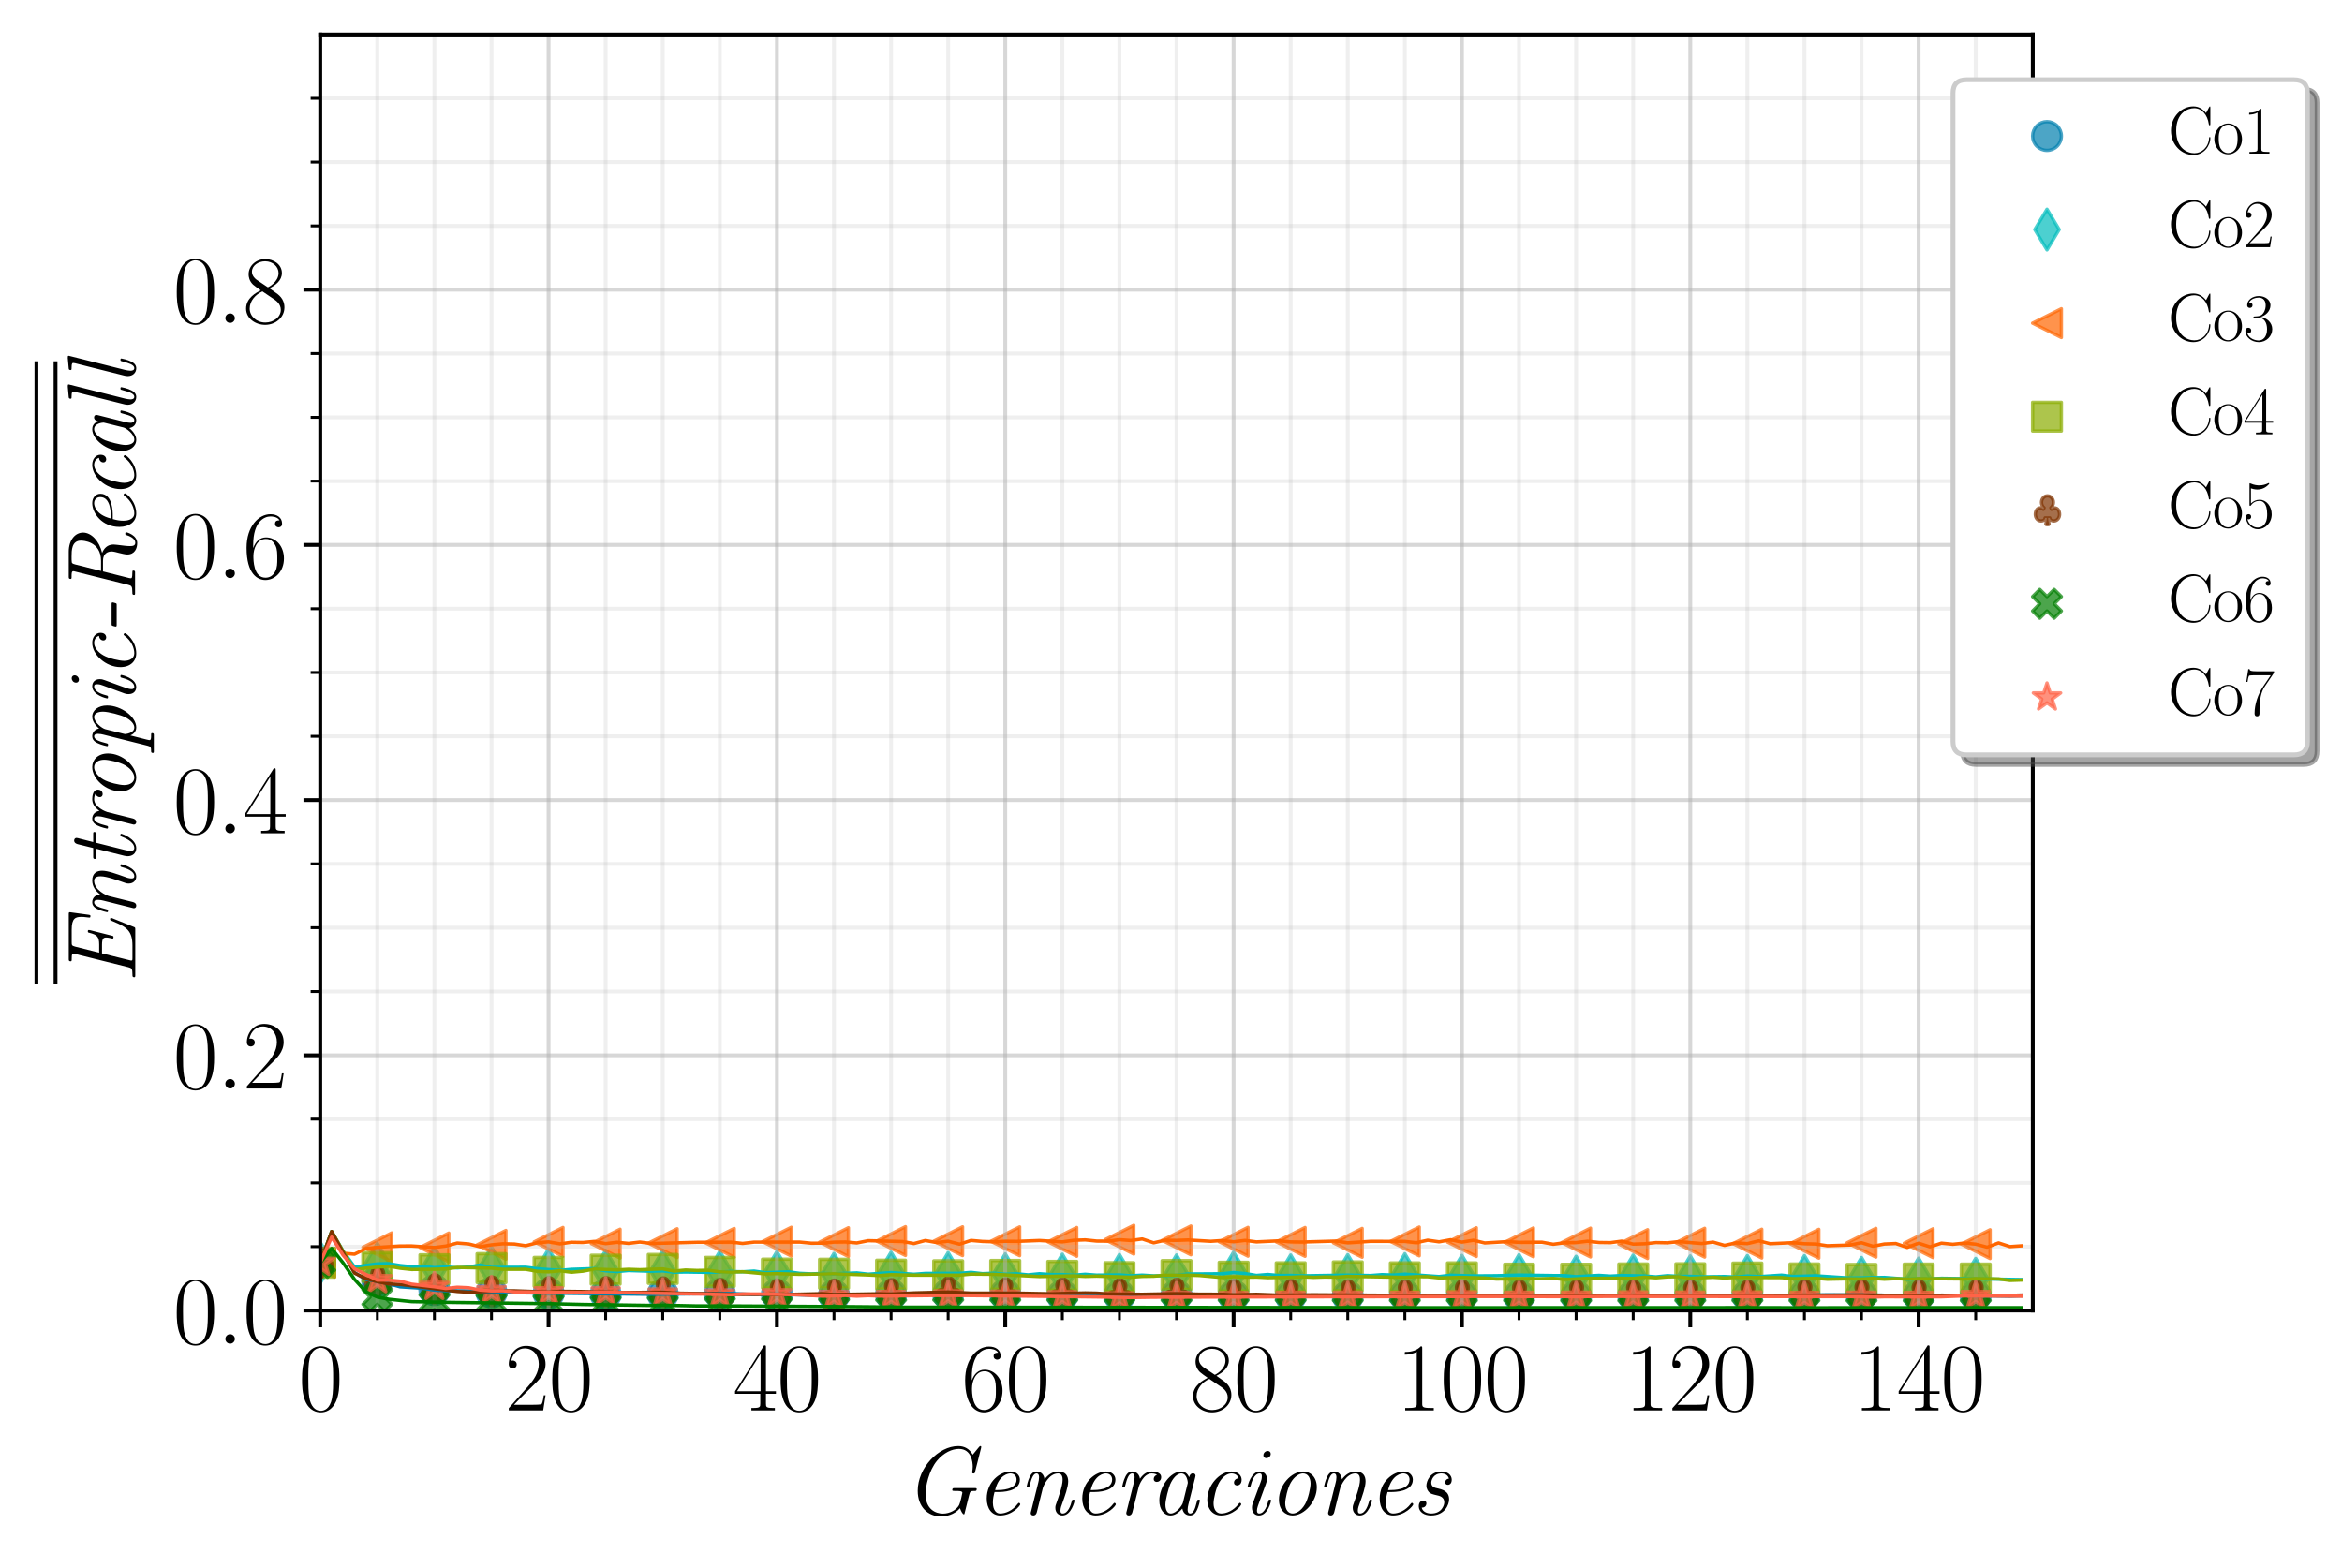 <?xml version="1.0" encoding="utf-8" standalone="no"?>
<!DOCTYPE svg PUBLIC "-//W3C//DTD SVG 1.1//EN"
  "http://www.w3.org/Graphics/SVG/1.1/DTD/svg11.dtd">
<svg xmlns:xlink="http://www.w3.org/1999/xlink" width="488.381pt" height="326.937pt" viewBox="0 0 488.381 326.937" xmlns="http://www.w3.org/2000/svg" version="1.1">
 <defs>
  <style type="text/css">*{stroke-linejoin: round; stroke-linecap: butt}</style>
 </defs>
 <g id="figure_1">
  <g id="patch_1">
   <path d="M 0 326.937 
L 488.381 326.937 
L 488.381 0 
L 0 0 
z
" style="fill: #ffffff"/>
  </g>
  <g id="axes_1">
   <g id="patch_2">
    <path d="M 66.78 273.312 
L 423.9 273.312 
L 423.9 7.2 
L 66.78 7.2 
z
" style="fill: #ffffff"/>
   </g>
   <g id="PathCollection_1">
    <defs>
     <path id="mf9a6329dbe" d="M 0 3 
C 0.796 3 1.559 2.684 2.121 2.121 
C 2.684 1.559 3 0.796 3 0 
C 3 -0.796 2.684 -1.559 2.121 -2.121 
C 1.559 -2.684 0.796 -3 0 -3 
C -0.796 -3 -1.559 -2.684 -2.121 -2.121 
C -2.684 -1.559 -3 -0.796 -3 0 
C -3 0.796 -2.684 1.559 -2.121 2.121 
C -1.559 2.684 -0.796 3 0 3 
z
" style="stroke: #007fae; stroke-opacity: 0.7; stroke-width: 0.7"/>
    </defs>
    <g clip-path="url(#p5d7d11dcf0)">
     <use xlink:href="#mf9a6329dbe" x="66.78" y="263.344" style="fill: #007fae; fill-opacity: 0.7; stroke: #007fae; stroke-opacity: 0.7; stroke-width: 0.7"/>
     <use xlink:href="#mf9a6329dbe" x="78.684" y="267.215" style="fill: #007fae; fill-opacity: 0.7; stroke: #007fae; stroke-opacity: 0.7; stroke-width: 0.7"/>
     <use xlink:href="#mf9a6329dbe" x="90.588" y="269.068" style="fill: #007fae; fill-opacity: 0.7; stroke: #007fae; stroke-opacity: 0.7; stroke-width: 0.7"/>
     <use xlink:href="#mf9a6329dbe" x="102.492" y="269.549" style="fill: #007fae; fill-opacity: 0.7; stroke: #007fae; stroke-opacity: 0.7; stroke-width: 0.7"/>
     <use xlink:href="#mf9a6329dbe" x="114.396" y="269.735" style="fill: #007fae; fill-opacity: 0.7; stroke: #007fae; stroke-opacity: 0.7; stroke-width: 0.7"/>
     <use xlink:href="#mf9a6329dbe" x="126.3" y="269.944" style="fill: #007fae; fill-opacity: 0.7; stroke: #007fae; stroke-opacity: 0.7; stroke-width: 0.7"/>
     <use xlink:href="#mf9a6329dbe" x="138.204" y="269.916" style="fill: #007fae; fill-opacity: 0.7; stroke: #007fae; stroke-opacity: 0.7; stroke-width: 0.7"/>
     <use xlink:href="#mf9a6329dbe" x="150.108" y="269.753" style="fill: #007fae; fill-opacity: 0.7; stroke: #007fae; stroke-opacity: 0.7; stroke-width: 0.7"/>
     <use xlink:href="#mf9a6329dbe" x="162.012" y="269.905" style="fill: #007fae; fill-opacity: 0.7; stroke: #007fae; stroke-opacity: 0.7; stroke-width: 0.7"/>
     <use xlink:href="#mf9a6329dbe" x="173.916" y="270.131" style="fill: #007fae; fill-opacity: 0.7; stroke: #007fae; stroke-opacity: 0.7; stroke-width: 0.7"/>
     <use xlink:href="#mf9a6329dbe" x="185.82" y="269.99" style="fill: #007fae; fill-opacity: 0.7; stroke: #007fae; stroke-opacity: 0.7; stroke-width: 0.7"/>
     <use xlink:href="#mf9a6329dbe" x="197.724" y="269.895" style="fill: #007fae; fill-opacity: 0.7; stroke: #007fae; stroke-opacity: 0.7; stroke-width: 0.7"/>
     <use xlink:href="#mf9a6329dbe" x="209.628" y="269.959" style="fill: #007fae; fill-opacity: 0.7; stroke: #007fae; stroke-opacity: 0.7; stroke-width: 0.7"/>
     <use xlink:href="#mf9a6329dbe" x="221.532" y="270.189" style="fill: #007fae; fill-opacity: 0.7; stroke: #007fae; stroke-opacity: 0.7; stroke-width: 0.7"/>
     <use xlink:href="#mf9a6329dbe" x="233.436" y="270.182" style="fill: #007fae; fill-opacity: 0.7; stroke: #007fae; stroke-opacity: 0.7; stroke-width: 0.7"/>
     <use xlink:href="#mf9a6329dbe" x="245.34" y="270.128" style="fill: #007fae; fill-opacity: 0.7; stroke: #007fae; stroke-opacity: 0.7; stroke-width: 0.7"/>
     <use xlink:href="#mf9a6329dbe" x="257.244" y="270.21" style="fill: #007fae; fill-opacity: 0.7; stroke: #007fae; stroke-opacity: 0.7; stroke-width: 0.7"/>
     <use xlink:href="#mf9a6329dbe" x="269.148" y="270.265" style="fill: #007fae; fill-opacity: 0.7; stroke: #007fae; stroke-opacity: 0.7; stroke-width: 0.7"/>
     <use xlink:href="#mf9a6329dbe" x="281.052" y="270.306" style="fill: #007fae; fill-opacity: 0.7; stroke: #007fae; stroke-opacity: 0.7; stroke-width: 0.7"/>
     <use xlink:href="#mf9a6329dbe" x="292.956" y="270.154" style="fill: #007fae; fill-opacity: 0.7; stroke: #007fae; stroke-opacity: 0.7; stroke-width: 0.7"/>
     <use xlink:href="#mf9a6329dbe" x="304.86" y="270.197" style="fill: #007fae; fill-opacity: 0.7; stroke: #007fae; stroke-opacity: 0.7; stroke-width: 0.7"/>
     <use xlink:href="#mf9a6329dbe" x="316.764" y="270.239" style="fill: #007fae; fill-opacity: 0.7; stroke: #007fae; stroke-opacity: 0.7; stroke-width: 0.7"/>
     <use xlink:href="#mf9a6329dbe" x="328.668" y="270.28" style="fill: #007fae; fill-opacity: 0.7; stroke: #007fae; stroke-opacity: 0.7; stroke-width: 0.7"/>
     <use xlink:href="#mf9a6329dbe" x="340.572" y="270.191" style="fill: #007fae; fill-opacity: 0.7; stroke: #007fae; stroke-opacity: 0.7; stroke-width: 0.7"/>
     <use xlink:href="#mf9a6329dbe" x="352.476" y="270.126" style="fill: #007fae; fill-opacity: 0.7; stroke: #007fae; stroke-opacity: 0.7; stroke-width: 0.7"/>
     <use xlink:href="#mf9a6329dbe" x="364.38" y="270.185" style="fill: #007fae; fill-opacity: 0.7; stroke: #007fae; stroke-opacity: 0.7; stroke-width: 0.7"/>
     <use xlink:href="#mf9a6329dbe" x="376.284" y="270.117" style="fill: #007fae; fill-opacity: 0.7; stroke: #007fae; stroke-opacity: 0.7; stroke-width: 0.7"/>
     <use xlink:href="#mf9a6329dbe" x="388.188" y="270.076" style="fill: #007fae; fill-opacity: 0.7; stroke: #007fae; stroke-opacity: 0.7; stroke-width: 0.7"/>
     <use xlink:href="#mf9a6329dbe" x="400.092" y="270.172" style="fill: #007fae; fill-opacity: 0.7; stroke: #007fae; stroke-opacity: 0.7; stroke-width: 0.7"/>
     <use xlink:href="#mf9a6329dbe" x="411.996" y="270.2" style="fill: #007fae; fill-opacity: 0.7; stroke: #007fae; stroke-opacity: 0.7; stroke-width: 0.7"/>
    </g>
   </g>
   <g id="PathCollection_2">
    <defs>
     <path id="mc60caed8d9" d="M -0 4.243 
L 2.546 0 
L 0 -4.243 
L -2.546 -0 
z
" style="stroke: #00bdbd; stroke-opacity: 0.7; stroke-width: 0.7"/>
    </defs>
    <g clip-path="url(#p5d7d11dcf0)">
     <use xlink:href="#mc60caed8d9" x="66.78" y="263.344" style="fill: #00bdbd; fill-opacity: 0.7; stroke: #00bdbd; stroke-opacity: 0.7; stroke-width: 0.7"/>
     <use xlink:href="#mc60caed8d9" x="78.684" y="263.593" style="fill: #00bdbd; fill-opacity: 0.7; stroke: #00bdbd; stroke-opacity: 0.7; stroke-width: 0.7"/>
     <use xlink:href="#mc60caed8d9" x="90.588" y="264.372" style="fill: #00bdbd; fill-opacity: 0.7; stroke: #00bdbd; stroke-opacity: 0.7; stroke-width: 0.7"/>
     <use xlink:href="#mc60caed8d9" x="102.492" y="264.33" style="fill: #00bdbd; fill-opacity: 0.7; stroke: #00bdbd; stroke-opacity: 0.7; stroke-width: 0.7"/>
     <use xlink:href="#mc60caed8d9" x="114.396" y="264.745" style="fill: #00bdbd; fill-opacity: 0.7; stroke: #00bdbd; stroke-opacity: 0.7; stroke-width: 0.7"/>
     <use xlink:href="#mc60caed8d9" x="126.3" y="265.035" style="fill: #00bdbd; fill-opacity: 0.7; stroke: #00bdbd; stroke-opacity: 0.7; stroke-width: 0.7"/>
     <use xlink:href="#mc60caed8d9" x="138.204" y="265.052" style="fill: #00bdbd; fill-opacity: 0.7; stroke: #00bdbd; stroke-opacity: 0.7; stroke-width: 0.7"/>
     <use xlink:href="#mc60caed8d9" x="150.108" y="265.24" style="fill: #00bdbd; fill-opacity: 0.7; stroke: #00bdbd; stroke-opacity: 0.7; stroke-width: 0.7"/>
     <use xlink:href="#mc60caed8d9" x="162.012" y="265.288" style="fill: #00bdbd; fill-opacity: 0.7; stroke: #00bdbd; stroke-opacity: 0.7; stroke-width: 0.7"/>
     <use xlink:href="#mc60caed8d9" x="173.916" y="265.66" style="fill: #00bdbd; fill-opacity: 0.7; stroke: #00bdbd; stroke-opacity: 0.7; stroke-width: 0.7"/>
     <use xlink:href="#mc60caed8d9" x="185.82" y="265.401" style="fill: #00bdbd; fill-opacity: 0.7; stroke: #00bdbd; stroke-opacity: 0.7; stroke-width: 0.7"/>
     <use xlink:href="#mc60caed8d9" x="197.724" y="265.481" style="fill: #00bdbd; fill-opacity: 0.7; stroke: #00bdbd; stroke-opacity: 0.7; stroke-width: 0.7"/>
     <use xlink:href="#mc60caed8d9" x="209.628" y="265.749" style="fill: #00bdbd; fill-opacity: 0.7; stroke: #00bdbd; stroke-opacity: 0.7; stroke-width: 0.7"/>
     <use xlink:href="#mc60caed8d9" x="221.532" y="265.819" style="fill: #00bdbd; fill-opacity: 0.7; stroke: #00bdbd; stroke-opacity: 0.7; stroke-width: 0.7"/>
     <use xlink:href="#mc60caed8d9" x="233.436" y="265.883" style="fill: #00bdbd; fill-opacity: 0.7; stroke: #00bdbd; stroke-opacity: 0.7; stroke-width: 0.7"/>
     <use xlink:href="#mc60caed8d9" x="245.34" y="265.985" style="fill: #00bdbd; fill-opacity: 0.7; stroke: #00bdbd; stroke-opacity: 0.7; stroke-width: 0.7"/>
     <use xlink:href="#mc60caed8d9" x="257.244" y="265.391" style="fill: #00bdbd; fill-opacity: 0.7; stroke: #00bdbd; stroke-opacity: 0.7; stroke-width: 0.7"/>
     <use xlink:href="#mc60caed8d9" x="269.148" y="265.985" style="fill: #00bdbd; fill-opacity: 0.7; stroke: #00bdbd; stroke-opacity: 0.7; stroke-width: 0.7"/>
     <use xlink:href="#mc60caed8d9" x="281.052" y="265.927" style="fill: #00bdbd; fill-opacity: 0.7; stroke: #00bdbd; stroke-opacity: 0.7; stroke-width: 0.7"/>
     <use xlink:href="#mc60caed8d9" x="292.956" y="265.73" style="fill: #00bdbd; fill-opacity: 0.7; stroke: #00bdbd; stroke-opacity: 0.7; stroke-width: 0.7"/>
     <use xlink:href="#mc60caed8d9" x="304.86" y="266.071" style="fill: #00bdbd; fill-opacity: 0.7; stroke: #00bdbd; stroke-opacity: 0.7; stroke-width: 0.7"/>
     <use xlink:href="#mc60caed8d9" x="316.764" y="265.919" style="fill: #00bdbd; fill-opacity: 0.7; stroke: #00bdbd; stroke-opacity: 0.7; stroke-width: 0.7"/>
     <use xlink:href="#mc60caed8d9" x="328.668" y="266.255" style="fill: #00bdbd; fill-opacity: 0.7; stroke: #00bdbd; stroke-opacity: 0.7; stroke-width: 0.7"/>
     <use xlink:href="#mc60caed8d9" x="340.572" y="266.007" style="fill: #00bdbd; fill-opacity: 0.7; stroke: #00bdbd; stroke-opacity: 0.7; stroke-width: 0.7"/>
     <use xlink:href="#mc60caed8d9" x="352.476" y="266.18" style="fill: #00bdbd; fill-opacity: 0.7; stroke: #00bdbd; stroke-opacity: 0.7; stroke-width: 0.7"/>
     <use xlink:href="#mc60caed8d9" x="364.38" y="266.109" style="fill: #00bdbd; fill-opacity: 0.7; stroke: #00bdbd; stroke-opacity: 0.7; stroke-width: 0.7"/>
     <use xlink:href="#mc60caed8d9" x="376.284" y="266.121" style="fill: #00bdbd; fill-opacity: 0.7; stroke: #00bdbd; stroke-opacity: 0.7; stroke-width: 0.7"/>
     <use xlink:href="#mc60caed8d9" x="388.188" y="266.509" style="fill: #00bdbd; fill-opacity: 0.7; stroke: #00bdbd; stroke-opacity: 0.7; stroke-width: 0.7"/>
     <use xlink:href="#mc60caed8d9" x="400.092" y="266.644" style="fill: #00bdbd; fill-opacity: 0.7; stroke: #00bdbd; stroke-opacity: 0.7; stroke-width: 0.7"/>
     <use xlink:href="#mc60caed8d9" x="411.996" y="266.699" style="fill: #00bdbd; fill-opacity: 0.7; stroke: #00bdbd; stroke-opacity: 0.7; stroke-width: 0.7"/>
    </g>
   </g>
   <g id="PathCollection_3">
    <defs>
     <path id="m2f57990bf9" d="M -3 -0 
L 3 3 
L 3 -3 
z
" style="stroke: #ff6600; stroke-opacity: 0.7; stroke-width: 0.7"/>
    </defs>
    <g clip-path="url(#p5d7d11dcf0)">
     <use xlink:href="#m2f57990bf9" x="66.78" y="263.344" style="fill: #ff6600; fill-opacity: 0.7; stroke: #ff6600; stroke-opacity: 0.7; stroke-width: 0.7"/>
     <use xlink:href="#m2f57990bf9" x="78.684" y="260.142" style="fill: #ff6600; fill-opacity: 0.7; stroke: #ff6600; stroke-opacity: 0.7; stroke-width: 0.7"/>
     <use xlink:href="#m2f57990bf9" x="90.588" y="260.173" style="fill: #ff6600; fill-opacity: 0.7; stroke: #ff6600; stroke-opacity: 0.7; stroke-width: 0.7"/>
     <use xlink:href="#m2f57990bf9" x="102.492" y="259.623" style="fill: #ff6600; fill-opacity: 0.7; stroke: #ff6600; stroke-opacity: 0.7; stroke-width: 0.7"/>
     <use xlink:href="#m2f57990bf9" x="114.396" y="259.002" style="fill: #ff6600; fill-opacity: 0.7; stroke: #ff6600; stroke-opacity: 0.7; stroke-width: 0.7"/>
     <use xlink:href="#m2f57990bf9" x="126.3" y="259.371" style="fill: #ff6600; fill-opacity: 0.7; stroke: #ff6600; stroke-opacity: 0.7; stroke-width: 0.7"/>
     <use xlink:href="#m2f57990bf9" x="138.204" y="259.269" style="fill: #ff6600; fill-opacity: 0.7; stroke: #ff6600; stroke-opacity: 0.7; stroke-width: 0.7"/>
     <use xlink:href="#m2f57990bf9" x="150.108" y="259.204" style="fill: #ff6600; fill-opacity: 0.7; stroke: #ff6600; stroke-opacity: 0.7; stroke-width: 0.7"/>
     <use xlink:href="#m2f57990bf9" x="162.012" y="258.96" style="fill: #ff6600; fill-opacity: 0.7; stroke: #ff6600; stroke-opacity: 0.7; stroke-width: 0.7"/>
     <use xlink:href="#m2f57990bf9" x="173.916" y="259.059" style="fill: #ff6600; fill-opacity: 0.7; stroke: #ff6600; stroke-opacity: 0.7; stroke-width: 0.7"/>
     <use xlink:href="#m2f57990bf9" x="185.82" y="258.836" style="fill: #ff6600; fill-opacity: 0.7; stroke: #ff6600; stroke-opacity: 0.7; stroke-width: 0.7"/>
     <use xlink:href="#m2f57990bf9" x="197.724" y="258.863" style="fill: #ff6600; fill-opacity: 0.7; stroke: #ff6600; stroke-opacity: 0.7; stroke-width: 0.7"/>
     <use xlink:href="#m2f57990bf9" x="209.628" y="258.88" style="fill: #ff6600; fill-opacity: 0.7; stroke: #ff6600; stroke-opacity: 0.7; stroke-width: 0.7"/>
     <use xlink:href="#m2f57990bf9" x="221.532" y="259.005" style="fill: #ff6600; fill-opacity: 0.7; stroke: #ff6600; stroke-opacity: 0.7; stroke-width: 0.7"/>
     <use xlink:href="#m2f57990bf9" x="233.436" y="258.546" style="fill: #ff6600; fill-opacity: 0.7; stroke: #ff6600; stroke-opacity: 0.7; stroke-width: 0.7"/>
     <use xlink:href="#m2f57990bf9" x="245.34" y="258.694" style="fill: #ff6600; fill-opacity: 0.7; stroke: #ff6600; stroke-opacity: 0.7; stroke-width: 0.7"/>
     <use xlink:href="#m2f57990bf9" x="257.244" y="258.982" style="fill: #ff6600; fill-opacity: 0.7; stroke: #ff6600; stroke-opacity: 0.7; stroke-width: 0.7"/>
     <use xlink:href="#m2f57990bf9" x="269.148" y="259.01" style="fill: #ff6600; fill-opacity: 0.7; stroke: #ff6600; stroke-opacity: 0.7; stroke-width: 0.7"/>
     <use xlink:href="#m2f57990bf9" x="281.052" y="259.203" style="fill: #ff6600; fill-opacity: 0.7; stroke: #ff6600; stroke-opacity: 0.7; stroke-width: 0.7"/>
     <use xlink:href="#m2f57990bf9" x="292.956" y="258.91" style="fill: #ff6600; fill-opacity: 0.7; stroke: #ff6600; stroke-opacity: 0.7; stroke-width: 0.7"/>
     <use xlink:href="#m2f57990bf9" x="304.86" y="259.057" style="fill: #ff6600; fill-opacity: 0.7; stroke: #ff6600; stroke-opacity: 0.7; stroke-width: 0.7"/>
     <use xlink:href="#m2f57990bf9" x="316.764" y="259.102" style="fill: #ff6600; fill-opacity: 0.7; stroke: #ff6600; stroke-opacity: 0.7; stroke-width: 0.7"/>
     <use xlink:href="#m2f57990bf9" x="328.668" y="259.147" style="fill: #ff6600; fill-opacity: 0.7; stroke: #ff6600; stroke-opacity: 0.7; stroke-width: 0.7"/>
     <use xlink:href="#m2f57990bf9" x="340.572" y="259.47" style="fill: #ff6600; fill-opacity: 0.7; stroke: #ff6600; stroke-opacity: 0.7; stroke-width: 0.7"/>
     <use xlink:href="#m2f57990bf9" x="352.476" y="259.176" style="fill: #ff6600; fill-opacity: 0.7; stroke: #ff6600; stroke-opacity: 0.7; stroke-width: 0.7"/>
     <use xlink:href="#m2f57990bf9" x="364.38" y="259.371" style="fill: #ff6600; fill-opacity: 0.7; stroke: #ff6600; stroke-opacity: 0.7; stroke-width: 0.7"/>
     <use xlink:href="#m2f57990bf9" x="376.284" y="259.396" style="fill: #ff6600; fill-opacity: 0.7; stroke: #ff6600; stroke-opacity: 0.7; stroke-width: 0.7"/>
     <use xlink:href="#m2f57990bf9" x="388.188" y="259.186" style="fill: #ff6600; fill-opacity: 0.7; stroke: #ff6600; stroke-opacity: 0.7; stroke-width: 0.7"/>
     <use xlink:href="#m2f57990bf9" x="400.092" y="259.283" style="fill: #ff6600; fill-opacity: 0.7; stroke: #ff6600; stroke-opacity: 0.7; stroke-width: 0.7"/>
     <use xlink:href="#m2f57990bf9" x="411.996" y="259.481" style="fill: #ff6600; fill-opacity: 0.7; stroke: #ff6600; stroke-opacity: 0.7; stroke-width: 0.7"/>
    </g>
   </g>
   <g id="PathCollection_4">
    <defs>
     <path id="m2fc9ffa767" d="M -3 3 
L 3 3 
L 3 -3 
L -3 -3 
z
" style="stroke: #8bad00; stroke-opacity: 0.7; stroke-width: 0.7"/>
    </defs>
    <g clip-path="url(#p5d7d11dcf0)">
     <use xlink:href="#m2fc9ffa767" x="66.78" y="263.344" style="fill: #8bad00; fill-opacity: 0.7; stroke: #8bad00; stroke-opacity: 0.7; stroke-width: 0.7"/>
     <use xlink:href="#m2fc9ffa767" x="78.684" y="264.261" style="fill: #8bad00; fill-opacity: 0.7; stroke: #8bad00; stroke-opacity: 0.7; stroke-width: 0.7"/>
     <use xlink:href="#m2fc9ffa767" x="90.588" y="264.704" style="fill: #8bad00; fill-opacity: 0.7; stroke: #8bad00; stroke-opacity: 0.7; stroke-width: 0.7"/>
     <use xlink:href="#m2fc9ffa767" x="102.492" y="264.478" style="fill: #8bad00; fill-opacity: 0.7; stroke: #8bad00; stroke-opacity: 0.7; stroke-width: 0.7"/>
     <use xlink:href="#m2fc9ffa767" x="114.396" y="265.254" style="fill: #8bad00; fill-opacity: 0.7; stroke: #8bad00; stroke-opacity: 0.7; stroke-width: 0.7"/>
     <use xlink:href="#m2fc9ffa767" x="126.3" y="264.803" style="fill: #8bad00; fill-opacity: 0.7; stroke: #8bad00; stroke-opacity: 0.7; stroke-width: 0.7"/>
     <use xlink:href="#m2fc9ffa767" x="138.204" y="264.634" style="fill: #8bad00; fill-opacity: 0.7; stroke: #8bad00; stroke-opacity: 0.7; stroke-width: 0.7"/>
     <use xlink:href="#m2fc9ffa767" x="150.108" y="265.258" style="fill: #8bad00; fill-opacity: 0.7; stroke: #8bad00; stroke-opacity: 0.7; stroke-width: 0.7"/>
     <use xlink:href="#m2fc9ffa767" x="162.012" y="265.621" style="fill: #8bad00; fill-opacity: 0.7; stroke: #8bad00; stroke-opacity: 0.7; stroke-width: 0.7"/>
     <use xlink:href="#m2fc9ffa767" x="173.916" y="265.65" style="fill: #8bad00; fill-opacity: 0.7; stroke: #8bad00; stroke-opacity: 0.7; stroke-width: 0.7"/>
     <use xlink:href="#m2fc9ffa767" x="185.82" y="265.839" style="fill: #8bad00; fill-opacity: 0.7; stroke: #8bad00; stroke-opacity: 0.7; stroke-width: 0.7"/>
     <use xlink:href="#m2fc9ffa767" x="197.724" y="265.962" style="fill: #8bad00; fill-opacity: 0.7; stroke: #8bad00; stroke-opacity: 0.7; stroke-width: 0.7"/>
     <use xlink:href="#m2fc9ffa767" x="209.628" y="265.894" style="fill: #8bad00; fill-opacity: 0.7; stroke: #8bad00; stroke-opacity: 0.7; stroke-width: 0.7"/>
     <use xlink:href="#m2fc9ffa767" x="221.532" y="266.08" style="fill: #8bad00; fill-opacity: 0.7; stroke: #8bad00; stroke-opacity: 0.7; stroke-width: 0.7"/>
     <use xlink:href="#m2fc9ffa767" x="233.436" y="266.355" style="fill: #8bad00; fill-opacity: 0.7; stroke: #8bad00; stroke-opacity: 0.7; stroke-width: 0.7"/>
     <use xlink:href="#m2fc9ffa767" x="245.34" y="265.923" style="fill: #8bad00; fill-opacity: 0.7; stroke: #8bad00; stroke-opacity: 0.7; stroke-width: 0.7"/>
     <use xlink:href="#m2fc9ffa767" x="257.244" y="266.267" style="fill: #8bad00; fill-opacity: 0.7; stroke: #8bad00; stroke-opacity: 0.7; stroke-width: 0.7"/>
     <use xlink:href="#m2fc9ffa767" x="269.148" y="266.38" style="fill: #8bad00; fill-opacity: 0.7; stroke: #8bad00; stroke-opacity: 0.7; stroke-width: 0.7"/>
     <use xlink:href="#m2fc9ffa767" x="281.052" y="266.192" style="fill: #8bad00; fill-opacity: 0.7; stroke: #8bad00; stroke-opacity: 0.7; stroke-width: 0.7"/>
     <use xlink:href="#m2fc9ffa767" x="292.956" y="266.392" style="fill: #8bad00; fill-opacity: 0.7; stroke: #8bad00; stroke-opacity: 0.7; stroke-width: 0.7"/>
     <use xlink:href="#m2fc9ffa767" x="304.86" y="266.404" style="fill: #8bad00; fill-opacity: 0.7; stroke: #8bad00; stroke-opacity: 0.7; stroke-width: 0.7"/>
     <use xlink:href="#m2fc9ffa767" x="316.764" y="266.673" style="fill: #8bad00; fill-opacity: 0.7; stroke: #8bad00; stroke-opacity: 0.7; stroke-width: 0.7"/>
     <use xlink:href="#m2fc9ffa767" x="328.668" y="266.686" style="fill: #8bad00; fill-opacity: 0.7; stroke: #8bad00; stroke-opacity: 0.7; stroke-width: 0.7"/>
     <use xlink:href="#m2fc9ffa767" x="340.572" y="266.62" style="fill: #8bad00; fill-opacity: 0.7; stroke: #8bad00; stroke-opacity: 0.7; stroke-width: 0.7"/>
     <use xlink:href="#m2fc9ffa767" x="352.476" y="266.587" style="fill: #8bad00; fill-opacity: 0.7; stroke: #8bad00; stroke-opacity: 0.7; stroke-width: 0.7"/>
     <use xlink:href="#m2fc9ffa767" x="364.38" y="266.436" style="fill: #8bad00; fill-opacity: 0.7; stroke: #8bad00; stroke-opacity: 0.7; stroke-width: 0.7"/>
     <use xlink:href="#m2fc9ffa767" x="376.284" y="266.621" style="fill: #8bad00; fill-opacity: 0.7; stroke: #8bad00; stroke-opacity: 0.7; stroke-width: 0.7"/>
     <use xlink:href="#m2fc9ffa767" x="388.188" y="266.723" style="fill: #8bad00; fill-opacity: 0.7; stroke: #8bad00; stroke-opacity: 0.7; stroke-width: 0.7"/>
     <use xlink:href="#m2fc9ffa767" x="400.092" y="266.644" style="fill: #8bad00; fill-opacity: 0.7; stroke: #8bad00; stroke-opacity: 0.7; stroke-width: 0.7"/>
     <use xlink:href="#m2fc9ffa767" x="411.996" y="266.644" style="fill: #8bad00; fill-opacity: 0.7; stroke: #8bad00; stroke-opacity: 0.7; stroke-width: 0.7"/>
    </g>
   </g>
   <g id="PathCollection_5">
    <defs>
     <path id="m4ad5478fc6" d="M 0.19 3 
C 0.308 3 0.435 3 0.435 2.859 
C 0.435 2.838 0.435 2.824 0.406 2.747 
C 0.287 2.333 0.238 1.947 0.238 1.596 
L 0.586 1.596 
C 0.615 2.177 1.237 2.24 1.426 2.24 
C 2.098 2.24 2.623 1.617 2.623 0.868 
C 2.623 0.191 2.259 -0.488 1.601 -0.488 
C 1.349 -0.488 1.125 -0.391 0.957 -0.187 
L 0.804 -0.509 
C 1.16 -0.796 1.335 -1.208 1.335 -1.636 
C 1.335 -2.37 0.804 -3 0.097 -3 
C -0.609 -3 -1.142 -2.363 -1.142 -1.636 
C -1.142 -1.208 -0.959 -0.789 -0.609 -0.509 
L -0.764 -0.187 
C -0.932 -0.391 -1.155 -0.488 -1.407 -0.488 
C -2.064 -0.488 -2.428 0.191 -2.428 0.868 
C -2.428 1.617 -1.911 2.24 -1.232 2.24 
C -1.05 2.24 -0.42 2.177 -0.393 1.596 
L -0.042 1.596 
C -0.049 2.059 -0.112 2.403 -0.217 2.775 
C -0.238 2.832 -0.238 2.846 -0.238 2.86 
C -0.238 3 -0.112 3 0.007 3 
L 0.19 3 
z
" style="stroke: #7f3300; stroke-opacity: 0.7; stroke-width: 0.7"/>
    </defs>
    <g clip-path="url(#p5d7d11dcf0)">
     <use xlink:href="#m4ad5478fc6" x="66.78" y="263.344" style="fill: #7f3300; fill-opacity: 0.7; stroke: #7f3300; stroke-opacity: 0.7; stroke-width: 0.7"/>
     <use xlink:href="#m4ad5478fc6" x="78.684" y="267.287" style="fill: #7f3300; fill-opacity: 0.7; stroke: #7f3300; stroke-opacity: 0.7; stroke-width: 0.7"/>
     <use xlink:href="#m4ad5478fc6" x="90.588" y="268.856" style="fill: #7f3300; fill-opacity: 0.7; stroke: #7f3300; stroke-opacity: 0.7; stroke-width: 0.7"/>
     <use xlink:href="#m4ad5478fc6" x="102.492" y="269.324" style="fill: #7f3300; fill-opacity: 0.7; stroke: #7f3300; stroke-opacity: 0.7; stroke-width: 0.7"/>
     <use xlink:href="#m4ad5478fc6" x="114.396" y="269.464" style="fill: #7f3300; fill-opacity: 0.7; stroke: #7f3300; stroke-opacity: 0.7; stroke-width: 0.7"/>
     <use xlink:href="#m4ad5478fc6" x="126.3" y="269.462" style="fill: #7f3300; fill-opacity: 0.7; stroke: #7f3300; stroke-opacity: 0.7; stroke-width: 0.7"/>
     <use xlink:href="#m4ad5478fc6" x="138.204" y="269.513" style="fill: #7f3300; fill-opacity: 0.7; stroke: #7f3300; stroke-opacity: 0.7; stroke-width: 0.7"/>
     <use xlink:href="#m4ad5478fc6" x="150.108" y="269.848" style="fill: #7f3300; fill-opacity: 0.7; stroke: #7f3300; stroke-opacity: 0.7; stroke-width: 0.7"/>
     <use xlink:href="#m4ad5478fc6" x="162.012" y="270.016" style="fill: #7f3300; fill-opacity: 0.7; stroke: #7f3300; stroke-opacity: 0.7; stroke-width: 0.7"/>
     <use xlink:href="#m4ad5478fc6" x="173.916" y="269.982" style="fill: #7f3300; fill-opacity: 0.7; stroke: #7f3300; stroke-opacity: 0.7; stroke-width: 0.7"/>
     <use xlink:href="#m4ad5478fc6" x="185.82" y="269.876" style="fill: #7f3300; fill-opacity: 0.7; stroke: #7f3300; stroke-opacity: 0.7; stroke-width: 0.7"/>
     <use xlink:href="#m4ad5478fc6" x="197.724" y="269.468" style="fill: #7f3300; fill-opacity: 0.7; stroke: #7f3300; stroke-opacity: 0.7; stroke-width: 0.7"/>
     <use xlink:href="#m4ad5478fc6" x="209.628" y="269.725" style="fill: #7f3300; fill-opacity: 0.7; stroke: #7f3300; stroke-opacity: 0.7; stroke-width: 0.7"/>
     <use xlink:href="#m4ad5478fc6" x="221.532" y="269.744" style="fill: #7f3300; fill-opacity: 0.7; stroke: #7f3300; stroke-opacity: 0.7; stroke-width: 0.7"/>
     <use xlink:href="#m4ad5478fc6" x="233.436" y="269.906" style="fill: #7f3300; fill-opacity: 0.7; stroke: #7f3300; stroke-opacity: 0.7; stroke-width: 0.7"/>
     <use xlink:href="#m4ad5478fc6" x="245.34" y="269.8" style="fill: #7f3300; fill-opacity: 0.7; stroke: #7f3300; stroke-opacity: 0.7; stroke-width: 0.7"/>
     <use xlink:href="#m4ad5478fc6" x="257.244" y="270.047" style="fill: #7f3300; fill-opacity: 0.7; stroke: #7f3300; stroke-opacity: 0.7; stroke-width: 0.7"/>
     <use xlink:href="#m4ad5478fc6" x="269.148" y="270.06" style="fill: #7f3300; fill-opacity: 0.7; stroke: #7f3300; stroke-opacity: 0.7; stroke-width: 0.7"/>
     <use xlink:href="#m4ad5478fc6" x="281.052" y="270.157" style="fill: #7f3300; fill-opacity: 0.7; stroke: #7f3300; stroke-opacity: 0.7; stroke-width: 0.7"/>
     <use xlink:href="#m4ad5478fc6" x="292.956" y="270.163" style="fill: #7f3300; fill-opacity: 0.7; stroke: #7f3300; stroke-opacity: 0.7; stroke-width: 0.7"/>
     <use xlink:href="#m4ad5478fc6" x="304.86" y="270.156" style="fill: #7f3300; fill-opacity: 0.7; stroke: #7f3300; stroke-opacity: 0.7; stroke-width: 0.7"/>
     <use xlink:href="#m4ad5478fc6" x="316.764" y="270.197" style="fill: #7f3300; fill-opacity: 0.7; stroke: #7f3300; stroke-opacity: 0.7; stroke-width: 0.7"/>
     <use xlink:href="#m4ad5478fc6" x="328.668" y="270.153" style="fill: #7f3300; fill-opacity: 0.7; stroke: #7f3300; stroke-opacity: 0.7; stroke-width: 0.7"/>
     <use xlink:href="#m4ad5478fc6" x="340.572" y="270.177" style="fill: #7f3300; fill-opacity: 0.7; stroke: #7f3300; stroke-opacity: 0.7; stroke-width: 0.7"/>
     <use xlink:href="#m4ad5478fc6" x="352.476" y="270.215" style="fill: #7f3300; fill-opacity: 0.7; stroke: #7f3300; stroke-opacity: 0.7; stroke-width: 0.7"/>
     <use xlink:href="#m4ad5478fc6" x="364.38" y="270.191" style="fill: #7f3300; fill-opacity: 0.7; stroke: #7f3300; stroke-opacity: 0.7; stroke-width: 0.7"/>
     <use xlink:href="#m4ad5478fc6" x="376.284" y="270.073" style="fill: #7f3300; fill-opacity: 0.7; stroke: #7f3300; stroke-opacity: 0.7; stroke-width: 0.7"/>
     <use xlink:href="#m4ad5478fc6" x="388.188" y="270.082" style="fill: #7f3300; fill-opacity: 0.7; stroke: #7f3300; stroke-opacity: 0.7; stroke-width: 0.7"/>
     <use xlink:href="#m4ad5478fc6" x="400.092" y="270.181" style="fill: #7f3300; fill-opacity: 0.7; stroke: #7f3300; stroke-opacity: 0.7; stroke-width: 0.7"/>
     <use xlink:href="#m4ad5478fc6" x="411.996" y="270.142" style="fill: #7f3300; fill-opacity: 0.7; stroke: #7f3300; stroke-opacity: 0.7; stroke-width: 0.7"/>
    </g>
   </g>
   <g id="PathCollection_6">
    <defs>
     <path id="md44ee5ba80" d="M -1.5 3 
L 0 1.5 
L 1.5 3 
L 3 1.5 
L 1.5 0 
L 3 -1.5 
L 1.5 -3 
L 0 -1.5 
L -1.5 -3 
L -3 -1.5 
L -1.5 0 
L -3 1.5 
z
" style="stroke: #008000; stroke-opacity: 0.7; stroke-width: 0.7"/>
    </defs>
    <g clip-path="url(#p5d7d11dcf0)">
     <use xlink:href="#md44ee5ba80" x="66.78" y="263.392" style="fill: #008000; fill-opacity: 0.7; stroke: #008000; stroke-opacity: 0.7; stroke-width: 0.7"/>
     <use xlink:href="#md44ee5ba80" x="78.684" y="270.512" style="fill: #008000; fill-opacity: 0.7; stroke: #008000; stroke-opacity: 0.7; stroke-width: 0.7"/>
     <use xlink:href="#md44ee5ba80" x="90.588" y="271.588" style="fill: #008000; fill-opacity: 0.7; stroke: #008000; stroke-opacity: 0.7; stroke-width: 0.7"/>
     <use xlink:href="#md44ee5ba80" x="102.492" y="271.679" style="fill: #008000; fill-opacity: 0.7; stroke: #008000; stroke-opacity: 0.7; stroke-width: 0.7"/>
     <use xlink:href="#md44ee5ba80" x="114.396" y="271.886" style="fill: #008000; fill-opacity: 0.7; stroke: #008000; stroke-opacity: 0.7; stroke-width: 0.7"/>
     <use xlink:href="#md44ee5ba80" x="126.3" y="272.151" style="fill: #008000; fill-opacity: 0.7; stroke: #008000; stroke-opacity: 0.7; stroke-width: 0.7"/>
     <use xlink:href="#md44ee5ba80" x="138.204" y="272.213" style="fill: #008000; fill-opacity: 0.7; stroke: #008000; stroke-opacity: 0.7; stroke-width: 0.7"/>
     <use xlink:href="#md44ee5ba80" x="150.108" y="272.376" style="fill: #008000; fill-opacity: 0.7; stroke: #008000; stroke-opacity: 0.7; stroke-width: 0.7"/>
     <use xlink:href="#md44ee5ba80" x="162.012" y="272.428" style="fill: #008000; fill-opacity: 0.7; stroke: #008000; stroke-opacity: 0.7; stroke-width: 0.7"/>
     <use xlink:href="#md44ee5ba80" x="173.916" y="272.536" style="fill: #008000; fill-opacity: 0.7; stroke: #008000; stroke-opacity: 0.7; stroke-width: 0.7"/>
     <use xlink:href="#md44ee5ba80" x="185.82" y="272.633" style="fill: #008000; fill-opacity: 0.7; stroke: #008000; stroke-opacity: 0.7; stroke-width: 0.7"/>
     <use xlink:href="#md44ee5ba80" x="197.724" y="272.607" style="fill: #008000; fill-opacity: 0.7; stroke: #008000; stroke-opacity: 0.7; stroke-width: 0.7"/>
     <use xlink:href="#md44ee5ba80" x="209.628" y="272.627" style="fill: #008000; fill-opacity: 0.7; stroke: #008000; stroke-opacity: 0.7; stroke-width: 0.7"/>
     <use xlink:href="#md44ee5ba80" x="221.532" y="272.638" style="fill: #008000; fill-opacity: 0.7; stroke: #008000; stroke-opacity: 0.7; stroke-width: 0.7"/>
     <use xlink:href="#md44ee5ba80" x="233.436" y="272.638" style="fill: #008000; fill-opacity: 0.7; stroke: #008000; stroke-opacity: 0.7; stroke-width: 0.7"/>
     <use xlink:href="#md44ee5ba80" x="245.34" y="272.67" style="fill: #008000; fill-opacity: 0.7; stroke: #008000; stroke-opacity: 0.7; stroke-width: 0.7"/>
     <use xlink:href="#md44ee5ba80" x="257.244" y="272.66" style="fill: #008000; fill-opacity: 0.7; stroke: #008000; stroke-opacity: 0.7; stroke-width: 0.7"/>
     <use xlink:href="#md44ee5ba80" x="269.148" y="272.663" style="fill: #008000; fill-opacity: 0.7; stroke: #008000; stroke-opacity: 0.7; stroke-width: 0.7"/>
     <use xlink:href="#md44ee5ba80" x="281.052" y="272.702" style="fill: #008000; fill-opacity: 0.7; stroke: #008000; stroke-opacity: 0.7; stroke-width: 0.7"/>
     <use xlink:href="#md44ee5ba80" x="292.956" y="272.713" style="fill: #008000; fill-opacity: 0.7; stroke: #008000; stroke-opacity: 0.7; stroke-width: 0.7"/>
     <use xlink:href="#md44ee5ba80" x="304.86" y="272.722" style="fill: #008000; fill-opacity: 0.7; stroke: #008000; stroke-opacity: 0.7; stroke-width: 0.7"/>
     <use xlink:href="#md44ee5ba80" x="316.764" y="272.719" style="fill: #008000; fill-opacity: 0.7; stroke: #008000; stroke-opacity: 0.7; stroke-width: 0.7"/>
     <use xlink:href="#md44ee5ba80" x="328.668" y="272.737" style="fill: #008000; fill-opacity: 0.7; stroke: #008000; stroke-opacity: 0.7; stroke-width: 0.7"/>
     <use xlink:href="#md44ee5ba80" x="340.572" y="272.744" style="fill: #008000; fill-opacity: 0.7; stroke: #008000; stroke-opacity: 0.7; stroke-width: 0.7"/>
     <use xlink:href="#md44ee5ba80" x="352.476" y="272.721" style="fill: #008000; fill-opacity: 0.7; stroke: #008000; stroke-opacity: 0.7; stroke-width: 0.7"/>
     <use xlink:href="#md44ee5ba80" x="364.38" y="272.716" style="fill: #008000; fill-opacity: 0.7; stroke: #008000; stroke-opacity: 0.7; stroke-width: 0.7"/>
     <use xlink:href="#md44ee5ba80" x="376.284" y="272.733" style="fill: #008000; fill-opacity: 0.7; stroke: #008000; stroke-opacity: 0.7; stroke-width: 0.7"/>
     <use xlink:href="#md44ee5ba80" x="388.188" y="272.749" style="fill: #008000; fill-opacity: 0.7; stroke: #008000; stroke-opacity: 0.7; stroke-width: 0.7"/>
     <use xlink:href="#md44ee5ba80" x="400.092" y="272.76" style="fill: #008000; fill-opacity: 0.7; stroke: #008000; stroke-opacity: 0.7; stroke-width: 0.7"/>
     <use xlink:href="#md44ee5ba80" x="411.996" y="272.741" style="fill: #008000; fill-opacity: 0.7; stroke: #008000; stroke-opacity: 0.7; stroke-width: 0.7"/>
    </g>
   </g>
   <g id="PathCollection_7">
    <defs>
     <path id="m67f35dca15" d="M 0 -3 
L -0.674 -0.927 
L -2.853 -0.927 
L -1.09 0.354 
L -1.763 2.427 
L -0 1.146 
L 1.763 2.427 
L 1.09 0.354 
L 2.853 -0.927 
L 0.674 -0.927 
z
" style="stroke: #ff6347; stroke-opacity: 0.7; stroke-width: 0.7"/>
    </defs>
    <g clip-path="url(#p5d7d11dcf0)">
     <use xlink:href="#m67f35dca15" x="66.78" y="263.344" style="fill: #ff6347; fill-opacity: 0.7; stroke: #ff6347; stroke-opacity: 0.7; stroke-width: 0.7"/>
     <use xlink:href="#m67f35dca15" x="78.684" y="266.968" style="fill: #ff6347; fill-opacity: 0.7; stroke: #ff6347; stroke-opacity: 0.7; stroke-width: 0.7"/>
     <use xlink:href="#m67f35dca15" x="90.588" y="268.363" style="fill: #ff6347; fill-opacity: 0.7; stroke: #ff6347; stroke-opacity: 0.7; stroke-width: 0.7"/>
     <use xlink:href="#m67f35dca15" x="102.492" y="269.229" style="fill: #ff6347; fill-opacity: 0.7; stroke: #ff6347; stroke-opacity: 0.7; stroke-width: 0.7"/>
     <use xlink:href="#m67f35dca15" x="114.396" y="269.495" style="fill: #ff6347; fill-opacity: 0.7; stroke: #ff6347; stroke-opacity: 0.7; stroke-width: 0.7"/>
     <use xlink:href="#m67f35dca15" x="126.3" y="269.496" style="fill: #ff6347; fill-opacity: 0.7; stroke: #ff6347; stroke-opacity: 0.7; stroke-width: 0.7"/>
     <use xlink:href="#m67f35dca15" x="138.204" y="269.758" style="fill: #ff6347; fill-opacity: 0.7; stroke: #ff6347; stroke-opacity: 0.7; stroke-width: 0.7"/>
     <use xlink:href="#m67f35dca15" x="150.108" y="269.964" style="fill: #ff6347; fill-opacity: 0.7; stroke: #ff6347; stroke-opacity: 0.7; stroke-width: 0.7"/>
     <use xlink:href="#m67f35dca15" x="162.012" y="269.925" style="fill: #ff6347; fill-opacity: 0.7; stroke: #ff6347; stroke-opacity: 0.7; stroke-width: 0.7"/>
     <use xlink:href="#m67f35dca15" x="173.916" y="270.275" style="fill: #ff6347; fill-opacity: 0.7; stroke: #ff6347; stroke-opacity: 0.7; stroke-width: 0.7"/>
     <use xlink:href="#m67f35dca15" x="185.82" y="270.273" style="fill: #ff6347; fill-opacity: 0.7; stroke: #ff6347; stroke-opacity: 0.7; stroke-width: 0.7"/>
     <use xlink:href="#m67f35dca15" x="197.724" y="270.165" style="fill: #ff6347; fill-opacity: 0.7; stroke: #ff6347; stroke-opacity: 0.7; stroke-width: 0.7"/>
     <use xlink:href="#m67f35dca15" x="209.628" y="270.221" style="fill: #ff6347; fill-opacity: 0.7; stroke: #ff6347; stroke-opacity: 0.7; stroke-width: 0.7"/>
     <use xlink:href="#m67f35dca15" x="221.532" y="270.324" style="fill: #ff6347; fill-opacity: 0.7; stroke: #ff6347; stroke-opacity: 0.7; stroke-width: 0.7"/>
     <use xlink:href="#m67f35dca15" x="233.436" y="270.561" style="fill: #ff6347; fill-opacity: 0.7; stroke: #ff6347; stroke-opacity: 0.7; stroke-width: 0.7"/>
     <use xlink:href="#m67f35dca15" x="245.34" y="270.491" style="fill: #ff6347; fill-opacity: 0.7; stroke: #ff6347; stroke-opacity: 0.7; stroke-width: 0.7"/>
     <use xlink:href="#m67f35dca15" x="257.244" y="270.497" style="fill: #ff6347; fill-opacity: 0.7; stroke: #ff6347; stroke-opacity: 0.7; stroke-width: 0.7"/>
     <use xlink:href="#m67f35dca15" x="269.148" y="270.462" style="fill: #ff6347; fill-opacity: 0.7; stroke: #ff6347; stroke-opacity: 0.7; stroke-width: 0.7"/>
     <use xlink:href="#m67f35dca15" x="281.052" y="270.429" style="fill: #ff6347; fill-opacity: 0.7; stroke: #ff6347; stroke-opacity: 0.7; stroke-width: 0.7"/>
     <use xlink:href="#m67f35dca15" x="292.956" y="270.466" style="fill: #ff6347; fill-opacity: 0.7; stroke: #ff6347; stroke-opacity: 0.7; stroke-width: 0.7"/>
     <use xlink:href="#m67f35dca15" x="304.86" y="270.363" style="fill: #ff6347; fill-opacity: 0.7; stroke: #ff6347; stroke-opacity: 0.7; stroke-width: 0.7"/>
     <use xlink:href="#m67f35dca15" x="316.764" y="270.442" style="fill: #ff6347; fill-opacity: 0.7; stroke: #ff6347; stroke-opacity: 0.7; stroke-width: 0.7"/>
     <use xlink:href="#m67f35dca15" x="328.668" y="270.431" style="fill: #ff6347; fill-opacity: 0.7; stroke: #ff6347; stroke-opacity: 0.7; stroke-width: 0.7"/>
     <use xlink:href="#m67f35dca15" x="340.572" y="270.386" style="fill: #ff6347; fill-opacity: 0.7; stroke: #ff6347; stroke-opacity: 0.7; stroke-width: 0.7"/>
     <use xlink:href="#m67f35dca15" x="352.476" y="270.419" style="fill: #ff6347; fill-opacity: 0.7; stroke: #ff6347; stroke-opacity: 0.7; stroke-width: 0.7"/>
     <use xlink:href="#m67f35dca15" x="364.38" y="270.396" style="fill: #ff6347; fill-opacity: 0.7; stroke: #ff6347; stroke-opacity: 0.7; stroke-width: 0.7"/>
     <use xlink:href="#m67f35dca15" x="376.284" y="270.48" style="fill: #ff6347; fill-opacity: 0.7; stroke: #ff6347; stroke-opacity: 0.7; stroke-width: 0.7"/>
     <use xlink:href="#m67f35dca15" x="388.188" y="270.428" style="fill: #ff6347; fill-opacity: 0.7; stroke: #ff6347; stroke-opacity: 0.7; stroke-width: 0.7"/>
     <use xlink:href="#m67f35dca15" x="400.092" y="270.468" style="fill: #ff6347; fill-opacity: 0.7; stroke: #ff6347; stroke-opacity: 0.7; stroke-width: 0.7"/>
     <use xlink:href="#m67f35dca15" x="411.996" y="270.293" style="fill: #ff6347; fill-opacity: 0.7; stroke: #ff6347; stroke-opacity: 0.7; stroke-width: 0.7"/>
    </g>
   </g>
   <g id="matplotlib.axis_1">
    <g id="xtick_1">
     <g id="line2d_1">
      <path d="M 66.78 273.312 
L 66.78 7.2 
" clip-path="url(#p5d7d11dcf0)" style="fill: none; stroke: #b0b0b0; stroke-opacity: 0.5; stroke-width: 0.8; stroke-linecap: square"/>
     </g>
     <g id="line2d_2">
      <defs>
       <path id="m97c800b86b" d="M 0 0 
L 0 3.5 
" style="stroke: #000000; stroke-width: 0.8"/>
      </defs>
      <g>
       <use xlink:href="#m97c800b86b" x="66.78" y="273.312" style="stroke: #000000; stroke-width: 0.8"/>
      </g>
     </g>
     <g id="text_1">
      <!-- $\mathdefault{0}$ -->
      <g transform="translate(62.211 294.149)scale(0.2 -0.2)">
       <defs>
        <path id="CMR17-30" d="M 2688 2025 
C 2688 2416 2682 3080 2413 3591 
C 2176 4039 1798 4198 1466 4198 
C 1158 4198 768 4058 525 3597 
C 269 3118 243 2524 243 2025 
C 243 1661 250 1106 448 619 
C 723 -39 1216 -128 1466 -128 
C 1760 -128 2208 -7 2470 600 
C 2662 1042 2688 1559 2688 2025 
z
M 1466 -26 
C 1056 -26 813 325 723 812 
C 653 1188 653 1738 653 2096 
C 653 2588 653 2997 736 3387 
C 858 3929 1216 4096 1466 4096 
C 1728 4096 2067 3923 2189 3400 
C 2272 3036 2278 2607 2278 2096 
C 2278 1680 2278 1169 2202 792 
C 2067 95 1690 -26 1466 -26 
z
" transform="scale(0.016)"/>
       </defs>
       <use xlink:href="#CMR17-30" transform="scale(0.996)"/>
      </g>
     </g>
    </g>
    <g id="xtick_2">
     <g id="line2d_3">
      <path d="M 114.396 273.312 
L 114.396 7.2 
" clip-path="url(#p5d7d11dcf0)" style="fill: none; stroke: #b0b0b0; stroke-opacity: 0.5; stroke-width: 0.8; stroke-linecap: square"/>
     </g>
     <g id="line2d_4">
      <g>
       <use xlink:href="#m97c800b86b" x="114.396" y="273.312" style="stroke: #000000; stroke-width: 0.8"/>
      </g>
     </g>
     <g id="text_2">
      <!-- $\mathdefault{20}$ -->
      <g transform="translate(105.258 294.149)scale(0.2 -0.2)">
       <defs>
        <path id="CMR17-32" d="M 2669 989 
L 2554 989 
C 2490 536 2438 459 2413 420 
C 2381 369 1920 369 1830 369 
L 602 369 
C 832 619 1280 1072 1824 1597 
C 2214 1967 2669 2402 2669 3035 
C 2669 3790 2067 4224 1395 4224 
C 691 4224 262 3604 262 3030 
C 262 2780 448 2748 525 2748 
C 589 2748 781 2787 781 3010 
C 781 3207 614 3264 525 3264 
C 486 3264 448 3258 422 3245 
C 544 3790 915 4058 1306 4058 
C 1862 4058 2227 3617 2227 3035 
C 2227 2479 1901 2000 1536 1584 
L 262 146 
L 262 0 
L 2515 0 
L 2669 989 
z
" transform="scale(0.016)"/>
       </defs>
       <use xlink:href="#CMR17-32" transform="scale(0.996)"/>
       <use xlink:href="#CMR17-30" transform="translate(45.69 0)scale(0.996)"/>
      </g>
     </g>
    </g>
    <g id="xtick_3">
     <g id="line2d_5">
      <path d="M 162.012 273.312 
L 162.012 7.2 
" clip-path="url(#p5d7d11dcf0)" style="fill: none; stroke: #b0b0b0; stroke-opacity: 0.5; stroke-width: 0.8; stroke-linecap: square"/>
     </g>
     <g id="line2d_6">
      <g>
       <use xlink:href="#m97c800b86b" x="162.012" y="273.312" style="stroke: #000000; stroke-width: 0.8"/>
      </g>
     </g>
     <g id="text_3">
      <!-- $\mathdefault{40}$ -->
      <g transform="translate(152.874 294.149)scale(0.2 -0.2)">
       <defs>
        <path id="CMR17-34" d="M 2150 4122 
C 2150 4256 2144 4256 2029 4256 
L 128 1254 
L 128 1088 
L 1779 1088 
L 1779 457 
C 1779 224 1766 160 1318 160 
L 1197 160 
L 1197 0 
C 1402 0 1747 0 1965 0 
C 2182 0 2528 0 2733 0 
L 2733 160 
L 2611 160 
C 2163 160 2150 224 2150 457 
L 2150 1088 
L 2803 1088 
L 2803 1254 
L 2150 1254 
L 2150 4122 
z
M 1798 3703 
L 1798 1254 
L 256 1254 
L 1798 3703 
z
" transform="scale(0.016)"/>
       </defs>
       <use xlink:href="#CMR17-34" transform="scale(0.996)"/>
       <use xlink:href="#CMR17-30" transform="translate(45.69 0)scale(0.996)"/>
      </g>
     </g>
    </g>
    <g id="xtick_4">
     <g id="line2d_7">
      <path d="M 209.628 273.312 
L 209.628 7.2 
" clip-path="url(#p5d7d11dcf0)" style="fill: none; stroke: #b0b0b0; stroke-opacity: 0.5; stroke-width: 0.8; stroke-linecap: square"/>
     </g>
     <g id="line2d_8">
      <g>
       <use xlink:href="#m97c800b86b" x="209.628" y="273.312" style="stroke: #000000; stroke-width: 0.8"/>
      </g>
     </g>
     <g id="text_4">
      <!-- $\mathdefault{60}$ -->
      <g transform="translate(200.49 294.149)scale(0.2 -0.2)">
       <defs>
        <path id="CMR17-36" d="M 678 2176 
C 678 3690 1395 4032 1811 4032 
C 1946 4032 2272 4009 2400 3776 
C 2298 3776 2106 3776 2106 3553 
C 2106 3381 2246 3323 2336 3323 
C 2394 3323 2566 3348 2566 3560 
C 2566 3954 2246 4179 1805 4179 
C 1043 4179 243 3390 243 1984 
C 243 253 966 -128 1478 -128 
C 2099 -128 2688 427 2688 1283 
C 2688 2081 2170 2662 1517 2662 
C 1126 2662 838 2407 678 1960 
L 678 2176 
z
M 1478 25 
C 691 25 691 1200 691 1436 
C 691 1896 909 2560 1504 2560 
C 1613 2560 1926 2560 2138 2120 
C 2253 1870 2253 1609 2253 1289 
C 2253 944 2253 690 2118 434 
C 1978 171 1773 25 1478 25 
z
" transform="scale(0.016)"/>
       </defs>
       <use xlink:href="#CMR17-36" transform="scale(0.996)"/>
       <use xlink:href="#CMR17-30" transform="translate(45.69 0)scale(0.996)"/>
      </g>
     </g>
    </g>
    <g id="xtick_5">
     <g id="line2d_9">
      <path d="M 257.244 273.312 
L 257.244 7.2 
" clip-path="url(#p5d7d11dcf0)" style="fill: none; stroke: #b0b0b0; stroke-opacity: 0.5; stroke-width: 0.8; stroke-linecap: square"/>
     </g>
     <g id="line2d_10">
      <g>
       <use xlink:href="#m97c800b86b" x="257.244" y="273.312" style="stroke: #000000; stroke-width: 0.8"/>
      </g>
     </g>
     <g id="text_5">
      <!-- $\mathdefault{80}$ -->
      <g transform="translate(248.106 294.149)scale(0.2 -0.2)">
       <defs>
        <path id="CMR17-38" d="M 1741 2264 
C 2144 2467 2554 2773 2554 3263 
C 2554 3841 1990 4179 1472 4179 
C 890 4179 378 3759 378 3180 
C 378 3021 416 2747 666 2505 
C 730 2442 998 2251 1171 2130 
C 883 1983 211 1634 211 934 
C 211 279 838 -128 1459 -128 
C 2144 -128 2720 362 2720 1010 
C 2720 1590 2330 1857 2074 2029 
L 1741 2264 
z
M 902 2822 
C 851 2854 595 3051 595 3351 
C 595 3739 998 4032 1459 4032 
C 1965 4032 2336 3676 2336 3262 
C 2336 2669 1670 2331 1638 2331 
C 1632 2331 1626 2331 1574 2370 
L 902 2822 
z
M 2080 1519 
C 2176 1449 2483 1240 2483 851 
C 2483 381 2010 25 1472 25 
C 890 25 448 438 448 940 
C 448 1443 838 1862 1280 2060 
L 2080 1519 
z
" transform="scale(0.016)"/>
       </defs>
       <use xlink:href="#CMR17-38" transform="scale(0.996)"/>
       <use xlink:href="#CMR17-30" transform="translate(45.69 0)scale(0.996)"/>
      </g>
     </g>
    </g>
    <g id="xtick_6">
     <g id="line2d_11">
      <path d="M 304.86 273.312 
L 304.86 7.2 
" clip-path="url(#p5d7d11dcf0)" style="fill: none; stroke: #b0b0b0; stroke-opacity: 0.5; stroke-width: 0.8; stroke-linecap: square"/>
     </g>
     <g id="line2d_12">
      <g>
       <use xlink:href="#m97c800b86b" x="304.86" y="273.312" style="stroke: #000000; stroke-width: 0.8"/>
      </g>
     </g>
     <g id="text_6">
      <!-- $\mathdefault{100}$ -->
      <g transform="translate(291.153 294.149)scale(0.2 -0.2)">
       <defs>
        <path id="CMR17-31" d="M 1702 4058 
C 1702 4192 1696 4192 1606 4192 
C 1357 3916 979 3827 621 3827 
C 602 3827 570 3827 563 3808 
C 557 3795 557 3782 557 3648 
C 755 3648 1088 3686 1344 3839 
L 1344 461 
C 1344 236 1331 160 781 160 
L 589 160 
L 589 0 
C 896 0 1216 0 1523 0 
C 1830 0 2150 0 2458 0 
L 2458 160 
L 2266 160 
C 1715 160 1702 230 1702 458 
L 1702 4058 
z
" transform="scale(0.016)"/>
       </defs>
       <use xlink:href="#CMR17-31" transform="scale(0.996)"/>
       <use xlink:href="#CMR17-30" transform="translate(45.69 0)scale(0.996)"/>
       <use xlink:href="#CMR17-30" transform="translate(91.381 0)scale(0.996)"/>
      </g>
     </g>
    </g>
    <g id="xtick_7">
     <g id="line2d_13">
      <path d="M 352.476 273.312 
L 352.476 7.2 
" clip-path="url(#p5d7d11dcf0)" style="fill: none; stroke: #b0b0b0; stroke-opacity: 0.5; stroke-width: 0.8; stroke-linecap: square"/>
     </g>
     <g id="line2d_14">
      <g>
       <use xlink:href="#m97c800b86b" x="352.476" y="273.312" style="stroke: #000000; stroke-width: 0.8"/>
      </g>
     </g>
     <g id="text_7">
      <!-- $\mathdefault{120}$ -->
      <g transform="translate(338.769 294.149)scale(0.2 -0.2)">
       <use xlink:href="#CMR17-31" transform="scale(0.996)"/>
       <use xlink:href="#CMR17-32" transform="translate(45.69 0)scale(0.996)"/>
       <use xlink:href="#CMR17-30" transform="translate(91.381 0)scale(0.996)"/>
      </g>
     </g>
    </g>
    <g id="xtick_8">
     <g id="line2d_15">
      <path d="M 400.092 273.312 
L 400.092 7.2 
" clip-path="url(#p5d7d11dcf0)" style="fill: none; stroke: #b0b0b0; stroke-opacity: 0.5; stroke-width: 0.8; stroke-linecap: square"/>
     </g>
     <g id="line2d_16">
      <g>
       <use xlink:href="#m97c800b86b" x="400.092" y="273.312" style="stroke: #000000; stroke-width: 0.8"/>
      </g>
     </g>
     <g id="text_8">
      <!-- $\mathdefault{140}$ -->
      <g transform="translate(386.385 294.149)scale(0.2 -0.2)">
       <use xlink:href="#CMR17-31" transform="scale(0.996)"/>
       <use xlink:href="#CMR17-34" transform="translate(45.69 0)scale(0.996)"/>
       <use xlink:href="#CMR17-30" transform="translate(91.381 0)scale(0.996)"/>
      </g>
     </g>
    </g>
    <g id="xtick_9">
     <g id="line2d_17">
      <path d="M 78.684 273.312 
L 78.684 7.2 
" clip-path="url(#p5d7d11dcf0)" style="fill: none; stroke: #b0b0b0; stroke-opacity: 0.2; stroke-width: 0.8; stroke-linecap: square"/>
     </g>
     <g id="line2d_18">
      <defs>
       <path id="m41075de41d" d="M 0 0 
L 0 2 
" style="stroke: #000000; stroke-width: 0.6"/>
      </defs>
      <g>
       <use xlink:href="#m41075de41d" x="78.684" y="273.312" style="stroke: #000000; stroke-width: 0.6"/>
      </g>
     </g>
    </g>
    <g id="xtick_10">
     <g id="line2d_19">
      <path d="M 90.588 273.312 
L 90.588 7.2 
" clip-path="url(#p5d7d11dcf0)" style="fill: none; stroke: #b0b0b0; stroke-opacity: 0.2; stroke-width: 0.8; stroke-linecap: square"/>
     </g>
     <g id="line2d_20">
      <g>
       <use xlink:href="#m41075de41d" x="90.588" y="273.312" style="stroke: #000000; stroke-width: 0.6"/>
      </g>
     </g>
    </g>
    <g id="xtick_11">
     <g id="line2d_21">
      <path d="M 102.492 273.312 
L 102.492 7.2 
" clip-path="url(#p5d7d11dcf0)" style="fill: none; stroke: #b0b0b0; stroke-opacity: 0.2; stroke-width: 0.8; stroke-linecap: square"/>
     </g>
     <g id="line2d_22">
      <g>
       <use xlink:href="#m41075de41d" x="102.492" y="273.312" style="stroke: #000000; stroke-width: 0.6"/>
      </g>
     </g>
    </g>
    <g id="xtick_12">
     <g id="line2d_23">
      <path d="M 126.3 273.312 
L 126.3 7.2 
" clip-path="url(#p5d7d11dcf0)" style="fill: none; stroke: #b0b0b0; stroke-opacity: 0.2; stroke-width: 0.8; stroke-linecap: square"/>
     </g>
     <g id="line2d_24">
      <g>
       <use xlink:href="#m41075de41d" x="126.3" y="273.312" style="stroke: #000000; stroke-width: 0.6"/>
      </g>
     </g>
    </g>
    <g id="xtick_13">
     <g id="line2d_25">
      <path d="M 138.204 273.312 
L 138.204 7.2 
" clip-path="url(#p5d7d11dcf0)" style="fill: none; stroke: #b0b0b0; stroke-opacity: 0.2; stroke-width: 0.8; stroke-linecap: square"/>
     </g>
     <g id="line2d_26">
      <g>
       <use xlink:href="#m41075de41d" x="138.204" y="273.312" style="stroke: #000000; stroke-width: 0.6"/>
      </g>
     </g>
    </g>
    <g id="xtick_14">
     <g id="line2d_27">
      <path d="M 150.108 273.312 
L 150.108 7.2 
" clip-path="url(#p5d7d11dcf0)" style="fill: none; stroke: #b0b0b0; stroke-opacity: 0.2; stroke-width: 0.8; stroke-linecap: square"/>
     </g>
     <g id="line2d_28">
      <g>
       <use xlink:href="#m41075de41d" x="150.108" y="273.312" style="stroke: #000000; stroke-width: 0.6"/>
      </g>
     </g>
    </g>
    <g id="xtick_15">
     <g id="line2d_29">
      <path d="M 173.916 273.312 
L 173.916 7.2 
" clip-path="url(#p5d7d11dcf0)" style="fill: none; stroke: #b0b0b0; stroke-opacity: 0.2; stroke-width: 0.8; stroke-linecap: square"/>
     </g>
     <g id="line2d_30">
      <g>
       <use xlink:href="#m41075de41d" x="173.916" y="273.312" style="stroke: #000000; stroke-width: 0.6"/>
      </g>
     </g>
    </g>
    <g id="xtick_16">
     <g id="line2d_31">
      <path d="M 185.82 273.312 
L 185.82 7.2 
" clip-path="url(#p5d7d11dcf0)" style="fill: none; stroke: #b0b0b0; stroke-opacity: 0.2; stroke-width: 0.8; stroke-linecap: square"/>
     </g>
     <g id="line2d_32">
      <g>
       <use xlink:href="#m41075de41d" x="185.82" y="273.312" style="stroke: #000000; stroke-width: 0.6"/>
      </g>
     </g>
    </g>
    <g id="xtick_17">
     <g id="line2d_33">
      <path d="M 197.724 273.312 
L 197.724 7.2 
" clip-path="url(#p5d7d11dcf0)" style="fill: none; stroke: #b0b0b0; stroke-opacity: 0.2; stroke-width: 0.8; stroke-linecap: square"/>
     </g>
     <g id="line2d_34">
      <g>
       <use xlink:href="#m41075de41d" x="197.724" y="273.312" style="stroke: #000000; stroke-width: 0.6"/>
      </g>
     </g>
    </g>
    <g id="xtick_18">
     <g id="line2d_35">
      <path d="M 221.532 273.312 
L 221.532 7.2 
" clip-path="url(#p5d7d11dcf0)" style="fill: none; stroke: #b0b0b0; stroke-opacity: 0.2; stroke-width: 0.8; stroke-linecap: square"/>
     </g>
     <g id="line2d_36">
      <g>
       <use xlink:href="#m41075de41d" x="221.532" y="273.312" style="stroke: #000000; stroke-width: 0.6"/>
      </g>
     </g>
    </g>
    <g id="xtick_19">
     <g id="line2d_37">
      <path d="M 233.436 273.312 
L 233.436 7.2 
" clip-path="url(#p5d7d11dcf0)" style="fill: none; stroke: #b0b0b0; stroke-opacity: 0.2; stroke-width: 0.8; stroke-linecap: square"/>
     </g>
     <g id="line2d_38">
      <g>
       <use xlink:href="#m41075de41d" x="233.436" y="273.312" style="stroke: #000000; stroke-width: 0.6"/>
      </g>
     </g>
    </g>
    <g id="xtick_20">
     <g id="line2d_39">
      <path d="M 245.34 273.312 
L 245.34 7.2 
" clip-path="url(#p5d7d11dcf0)" style="fill: none; stroke: #b0b0b0; stroke-opacity: 0.2; stroke-width: 0.8; stroke-linecap: square"/>
     </g>
     <g id="line2d_40">
      <g>
       <use xlink:href="#m41075de41d" x="245.34" y="273.312" style="stroke: #000000; stroke-width: 0.6"/>
      </g>
     </g>
    </g>
    <g id="xtick_21">
     <g id="line2d_41">
      <path d="M 269.148 273.312 
L 269.148 7.2 
" clip-path="url(#p5d7d11dcf0)" style="fill: none; stroke: #b0b0b0; stroke-opacity: 0.2; stroke-width: 0.8; stroke-linecap: square"/>
     </g>
     <g id="line2d_42">
      <g>
       <use xlink:href="#m41075de41d" x="269.148" y="273.312" style="stroke: #000000; stroke-width: 0.6"/>
      </g>
     </g>
    </g>
    <g id="xtick_22">
     <g id="line2d_43">
      <path d="M 281.052 273.312 
L 281.052 7.2 
" clip-path="url(#p5d7d11dcf0)" style="fill: none; stroke: #b0b0b0; stroke-opacity: 0.2; stroke-width: 0.8; stroke-linecap: square"/>
     </g>
     <g id="line2d_44">
      <g>
       <use xlink:href="#m41075de41d" x="281.052" y="273.312" style="stroke: #000000; stroke-width: 0.6"/>
      </g>
     </g>
    </g>
    <g id="xtick_23">
     <g id="line2d_45">
      <path d="M 292.956 273.312 
L 292.956 7.2 
" clip-path="url(#p5d7d11dcf0)" style="fill: none; stroke: #b0b0b0; stroke-opacity: 0.2; stroke-width: 0.8; stroke-linecap: square"/>
     </g>
     <g id="line2d_46">
      <g>
       <use xlink:href="#m41075de41d" x="292.956" y="273.312" style="stroke: #000000; stroke-width: 0.6"/>
      </g>
     </g>
    </g>
    <g id="xtick_24">
     <g id="line2d_47">
      <path d="M 316.764 273.312 
L 316.764 7.2 
" clip-path="url(#p5d7d11dcf0)" style="fill: none; stroke: #b0b0b0; stroke-opacity: 0.2; stroke-width: 0.8; stroke-linecap: square"/>
     </g>
     <g id="line2d_48">
      <g>
       <use xlink:href="#m41075de41d" x="316.764" y="273.312" style="stroke: #000000; stroke-width: 0.6"/>
      </g>
     </g>
    </g>
    <g id="xtick_25">
     <g id="line2d_49">
      <path d="M 328.668 273.312 
L 328.668 7.2 
" clip-path="url(#p5d7d11dcf0)" style="fill: none; stroke: #b0b0b0; stroke-opacity: 0.2; stroke-width: 0.8; stroke-linecap: square"/>
     </g>
     <g id="line2d_50">
      <g>
       <use xlink:href="#m41075de41d" x="328.668" y="273.312" style="stroke: #000000; stroke-width: 0.6"/>
      </g>
     </g>
    </g>
    <g id="xtick_26">
     <g id="line2d_51">
      <path d="M 340.572 273.312 
L 340.572 7.2 
" clip-path="url(#p5d7d11dcf0)" style="fill: none; stroke: #b0b0b0; stroke-opacity: 0.2; stroke-width: 0.8; stroke-linecap: square"/>
     </g>
     <g id="line2d_52">
      <g>
       <use xlink:href="#m41075de41d" x="340.572" y="273.312" style="stroke: #000000; stroke-width: 0.6"/>
      </g>
     </g>
    </g>
    <g id="xtick_27">
     <g id="line2d_53">
      <path d="M 364.38 273.312 
L 364.38 7.2 
" clip-path="url(#p5d7d11dcf0)" style="fill: none; stroke: #b0b0b0; stroke-opacity: 0.2; stroke-width: 0.8; stroke-linecap: square"/>
     </g>
     <g id="line2d_54">
      <g>
       <use xlink:href="#m41075de41d" x="364.38" y="273.312" style="stroke: #000000; stroke-width: 0.6"/>
      </g>
     </g>
    </g>
    <g id="xtick_28">
     <g id="line2d_55">
      <path d="M 376.284 273.312 
L 376.284 7.2 
" clip-path="url(#p5d7d11dcf0)" style="fill: none; stroke: #b0b0b0; stroke-opacity: 0.2; stroke-width: 0.8; stroke-linecap: square"/>
     </g>
     <g id="line2d_56">
      <g>
       <use xlink:href="#m41075de41d" x="376.284" y="273.312" style="stroke: #000000; stroke-width: 0.6"/>
      </g>
     </g>
    </g>
    <g id="xtick_29">
     <g id="line2d_57">
      <path d="M 388.188 273.312 
L 388.188 7.2 
" clip-path="url(#p5d7d11dcf0)" style="fill: none; stroke: #b0b0b0; stroke-opacity: 0.2; stroke-width: 0.8; stroke-linecap: square"/>
     </g>
     <g id="line2d_58">
      <g>
       <use xlink:href="#m41075de41d" x="388.188" y="273.312" style="stroke: #000000; stroke-width: 0.6"/>
      </g>
     </g>
    </g>
    <g id="xtick_30">
     <g id="line2d_59">
      <path d="M 411.996 273.312 
L 411.996 7.2 
" clip-path="url(#p5d7d11dcf0)" style="fill: none; stroke: #b0b0b0; stroke-opacity: 0.2; stroke-width: 0.8; stroke-linecap: square"/>
     </g>
     <g id="line2d_60">
      <g>
       <use xlink:href="#m41075de41d" x="411.996" y="273.312" style="stroke: #000000; stroke-width: 0.6"/>
      </g>
     </g>
    </g>
    <g id="text_9">
     <!-- $$\textit{Generaciones}$$ -->
     <g transform="translate(188.361 315.862)scale(0.2 -0.2)">
      <defs>
       <path id="CMTI12-47" d="M 4294 1210 
C 4378 1543 4384 1543 4717 1543 
C 4781 1543 4806 1597 4806 1671 
C 4806 1716 4762 1728 4730 1728 
C 4525 1728 4301 1728 4090 1728 
C 3840 1728 3578 1728 3334 1728 
C 3277 1728 3206 1728 3206 1606 
C 3206 1543 3258 1543 3360 1543 
L 3405 1543 
C 3648 1543 3866 1543 3866 1422 
C 3866 1396 3738 771 3642 599 
C 3469 293 3040 57 2592 57 
C 2125 57 1459 337 1459 1340 
C 1459 1843 1670 2865 2202 3513 
C 2650 4053 3200 4295 3642 4295 
C 4467 4295 4544 3414 4544 3135 
C 4544 3040 4531 2894 4512 2800 
L 4512 2743 
C 4512 2686 4563 2686 4595 2686 
C 4659 2686 4672 2692 4698 2793 
L 5088 4341 
C 5094 4360 5101 4411 5101 4423 
C 5101 4480 5056 4480 5043 4480 
C 5030 4480 5005 4480 4960 4423 
L 4544 3915 
C 4339 4289 4013 4480 3597 4480 
C 2304 4480 947 3056 947 1550 
C 947 488 1626 -128 2470 -128 
C 2758 -128 3334 -39 3712 414 
C 3763 241 3891 12 3955 12 
C 3981 12 3994 25 4000 32 
L 4294 1210 
z
" transform="scale(0.016)"/>
       <path id="CMTI12-65" d="M 1472 1473 
C 1696 1473 2899 1473 2899 2282 
C 2899 2572 2662 2816 2285 2816 
C 1619 2816 730 2165 730 1041 
C 730 396 1062 -64 1606 -64 
C 2400 -64 2925 577 2925 667 
C 2925 711 2874 762 2835 762 
C 2816 762 2810 756 2758 699 
C 2419 242 1939 64 1613 64 
C 1190 64 1133 565 1133 768 
C 1133 1048 1178 1226 1242 1473 
L 1472 1473 
z
M 1280 1600 
C 1536 2624 2163 2689 2278 2689 
C 2534 2689 2682 2509 2682 2290 
C 2682 1600 1619 1600 1414 1600 
L 1280 1600 
z
" transform="scale(0.016)"/>
       <path id="CMTI12-6e" d="M 1587 1731 
C 1626 1871 1971 2689 2586 2689 
C 2880 2689 2880 2369 2880 2261 
C 2880 1865 2598 1098 2490 786 
C 2432 626 2406 568 2406 434 
C 2406 128 2605 -64 2867 -64 
C 3462 -64 3667 888 3667 913 
C 3667 971 3610 971 3584 971 
C 3507 971 3501 952 3475 856 
C 3418 639 3245 64 2886 64 
C 2790 64 2739 109 2739 255 
C 2739 409 2810 607 2861 734 
C 3027 1201 3245 1795 3245 2165 
C 3245 2503 3098 2816 2605 2816 
C 2208 2816 1907 2586 1696 2299 
C 1677 2586 1478 2816 1184 2816 
C 1037 2816 870 2753 736 2478 
C 614 2242 531 1858 531 1846 
C 531 1795 563 1782 621 1782 
C 691 1782 698 1788 736 1935 
C 832 2312 954 2689 1171 2689 
C 1338 2689 1338 2503 1338 2427 
C 1338 2305 1312 2165 1286 2076 
L 819 211 
C 794 121 794 115 794 89 
C 794 13 845 -64 960 -64 
C 1107 -64 1171 51 1197 160 
L 1587 1731 
z
" transform="scale(0.016)"/>
       <path id="CMTI12-72" d="M 1613 1827 
C 1632 1903 1920 2689 2458 2689 
C 2490 2689 2669 2689 2810 2600 
C 2714 2575 2592 2479 2592 2318 
C 2592 2184 2694 2133 2790 2133 
C 2906 2133 3078 2216 3078 2446 
C 3078 2772 2643 2816 2464 2816 
C 2170 2816 1926 2676 1690 2344 
C 1632 2721 1357 2816 1184 2816 
C 1037 2816 870 2753 736 2478 
C 614 2242 531 1858 531 1846 
C 531 1795 563 1782 621 1782 
C 691 1782 698 1788 736 1935 
C 832 2312 954 2689 1171 2689 
C 1338 2689 1338 2503 1338 2427 
C 1338 2305 1312 2165 1286 2076 
L 819 211 
C 794 121 794 115 794 89 
C 794 13 845 -64 960 -64 
C 1107 -64 1171 57 1197 160 
L 1613 1827 
z
" transform="scale(0.016)"/>
       <path id="CMTI12-61" d="M 3040 2440 
C 3059 2510 3059 2529 3059 2542 
C 3059 2612 3008 2695 2893 2695 
C 2688 2695 2643 2446 2643 2446 
L 2637 2440 
C 2515 2740 2298 2816 2125 2816 
C 1427 2816 691 1839 691 907 
C 691 338 992 -64 1427 -64 
C 1690 -64 1952 102 2195 390 
C 2266 0 2554 -64 2701 -64 
C 2950 -64 3078 121 3162 307 
C 3270 530 3347 894 3347 913 
C 3347 971 3290 971 3264 971 
C 3187 971 3181 964 3142 817 
C 3014 287 2893 64 2714 64 
C 2573 64 2541 198 2541 319 
C 2541 415 2566 562 2592 658 
L 3040 2440 
z
M 2234 773 
C 2195 607 1811 64 1440 64 
C 1101 64 1088 562 1088 639 
C 1088 958 1293 1712 1395 1967 
C 1562 2363 1850 2689 2125 2689 
C 2509 2689 2554 2120 2554 2076 
C 2554 2069 2534 1999 2534 1986 
L 2234 773 
z
" transform="scale(0.016)"/>
       <path id="CMTI12-63" d="M 2752 2368 
C 2592 2368 2451 2246 2451 2093 
C 2451 1933 2592 1902 2650 1902 
C 2714 1902 2950 1940 2950 2275 
C 2950 2578 2682 2816 2291 2816 
C 1510 2816 704 1916 704 971 
C 704 319 1094 -64 1606 -64 
C 2400 -64 2925 578 2925 668 
C 2925 712 2874 763 2835 763 
C 2816 763 2810 757 2758 700 
C 2419 242 1939 64 1613 64 
C 1286 64 1114 351 1114 728 
C 1114 1022 1267 1724 1478 2088 
C 1696 2472 2010 2689 2285 2689 
C 2323 2689 2662 2689 2752 2368 
z
" transform="scale(0.016)"/>
       <path id="CMTI12-69" d="M 2042 3969 
C 2042 4090 1952 4160 1843 4160 
C 1728 4160 1562 4058 1562 3879 
C 1562 3739 1664 3688 1760 3688 
C 1888 3688 2042 3803 2042 3969 
z
M 864 722 
C 813 581 813 498 813 441 
C 813 70 1062 -64 1274 -64 
C 1862 -64 2067 888 2067 913 
C 2067 971 2010 971 1984 971 
C 1907 971 1901 952 1875 856 
C 1818 639 1651 64 1286 64 
C 1216 64 1139 96 1139 249 
C 1139 415 1229 645 1344 958 
L 1722 1993 
C 1779 2152 1792 2203 1792 2318 
C 1792 2644 1581 2816 1331 2816 
C 742 2816 531 1871 531 1839 
C 531 1782 589 1782 621 1782 
C 698 1782 704 1801 730 1890 
C 781 2095 947 2689 1318 2689 
C 1459 2689 1459 2567 1459 2497 
C 1459 2331 1421 2222 1376 2108 
L 864 722 
z
" transform="scale(0.016)"/>
       <path id="CMTI12-6f" d="M 3181 1782 
C 3181 2446 2771 2816 2291 2816 
C 1510 2816 704 1916 704 971 
C 704 281 1133 -64 1594 -64 
C 2374 -64 3181 849 3181 1782 
z
M 1600 64 
C 1331 64 1114 294 1114 728 
C 1114 1022 1267 1724 1478 2088 
C 1715 2497 2042 2689 2278 2689 
C 2605 2689 2771 2389 2771 2024 
C 2771 1750 2618 1028 2413 677 
C 2150 224 1824 64 1600 64 
z
" transform="scale(0.016)"/>
       <path id="CMTI12-73" d="M 2445 2348 
C 2214 2323 2202 2129 2202 2104 
C 2202 2033 2246 1943 2374 1943 
C 2522 1943 2630 2059 2630 2277 
C 2630 2573 2374 2816 1965 2816 
C 1197 2816 973 2165 973 1890 
C 973 1654 1094 1520 1152 1456 
C 1261 1354 1382 1322 1658 1258 
C 1818 1226 2144 1150 2144 798 
C 2144 626 1990 64 1286 64 
C 1056 64 736 152 666 448 
C 973 448 973 713 973 727 
C 973 862 858 914 774 914 
C 723 914 474 888 474 542 
C 474 157 838 -64 1280 -64 
C 2176 -64 2458 645 2458 990 
C 2458 1539 2003 1641 1696 1712 
C 1523 1750 1293 1801 1293 2088 
C 1293 2254 1434 2689 1952 2689 
C 2214 2689 2400 2554 2445 2348 
z
" transform="scale(0.016)"/>
      </defs>
      <use xlink:href="#CMTI12-47" transform="scale(0.996)"/>
      <use xlink:href="#CMTI12-65" transform="translate(75.389 0)scale(0.996)"/>
      <use xlink:href="#CMTI12-6e" transform="translate(120.222 0)scale(0.996)"/>
      <use xlink:href="#CMTI12-65" transform="translate(175.017 0)scale(0.996)"/>
      <use xlink:href="#CMTI12-72" transform="translate(219.849 0)scale(0.996)"/>
      <use xlink:href="#CMTI12-61" transform="translate(255.964 0)scale(0.996)"/>
      <use xlink:href="#CMTI12-63" transform="translate(305.778 0)scale(0.996)"/>
      <use xlink:href="#CMTI12-69" transform="translate(350.61 0)scale(0.996)"/>
      <use xlink:href="#CMTI12-6f" transform="translate(380.498 0)scale(0.996)"/>
      <use xlink:href="#CMTI12-6e" transform="translate(430.312 0)scale(0.996)"/>
      <use xlink:href="#CMTI12-65" transform="translate(485.107 0)scale(0.996)"/>
      <use xlink:href="#CMTI12-73" transform="translate(529.94 0)scale(0.996)"/>
     </g>
    </g>
   </g>
   <g id="matplotlib.axis_2">
    <g id="ytick_1">
     <g id="line2d_61">
      <path d="M 66.78 273.312 
L 423.9 273.312 
" clip-path="url(#p5d7d11dcf0)" style="fill: none; stroke: #b0b0b0; stroke-opacity: 0.5; stroke-width: 0.8; stroke-linecap: square"/>
     </g>
     <g id="line2d_62">
      <defs>
       <path id="m4e1aec77fb" d="M 0 0 
L -3.5 0 
" style="stroke: #000000; stroke-width: 0.8"/>
      </defs>
      <g>
       <use xlink:href="#m4e1aec77fb" x="66.78" y="273.312" style="stroke: #000000; stroke-width: 0.8"/>
      </g>
     </g>
     <g id="text_10">
      <!-- $\mathdefault{0.0}$ -->
      <g transform="translate(36.084 280.23)scale(0.2 -0.2)">
       <defs>
        <path id="CMMI12-3a" d="M 1178 307 
C 1178 492 1024 619 870 619 
C 685 619 557 466 557 313 
C 557 128 710 0 864 0 
C 1050 0 1178 153 1178 307 
z
" transform="scale(0.016)"/>
       </defs>
       <use xlink:href="#CMR17-30" transform="scale(0.996)"/>
       <use xlink:href="#CMMI12-3a" transform="translate(45.69 0)scale(0.996)"/>
       <use xlink:href="#CMR17-30" transform="translate(72.788 0)scale(0.996)"/>
      </g>
     </g>
    </g>
    <g id="ytick_2">
     <g id="line2d_63">
      <path d="M 66.78 220.09 
L 423.9 220.09 
" clip-path="url(#p5d7d11dcf0)" style="fill: none; stroke: #b0b0b0; stroke-opacity: 0.5; stroke-width: 0.8; stroke-linecap: square"/>
     </g>
     <g id="line2d_64">
      <g>
       <use xlink:href="#m4e1aec77fb" x="66.78" y="220.09" style="stroke: #000000; stroke-width: 0.8"/>
      </g>
     </g>
     <g id="text_11">
      <!-- $\mathdefault{0.2}$ -->
      <g transform="translate(36.084 227.008)scale(0.2 -0.2)">
       <use xlink:href="#CMR17-30" transform="scale(0.996)"/>
       <use xlink:href="#CMMI12-3a" transform="translate(45.69 0)scale(0.996)"/>
       <use xlink:href="#CMR17-32" transform="translate(72.788 0)scale(0.996)"/>
      </g>
     </g>
    </g>
    <g id="ytick_3">
     <g id="line2d_65">
      <path d="M 66.78 166.867 
L 423.9 166.867 
" clip-path="url(#p5d7d11dcf0)" style="fill: none; stroke: #b0b0b0; stroke-opacity: 0.5; stroke-width: 0.8; stroke-linecap: square"/>
     </g>
     <g id="line2d_66">
      <g>
       <use xlink:href="#m4e1aec77fb" x="66.78" y="166.867" style="stroke: #000000; stroke-width: 0.8"/>
      </g>
     </g>
     <g id="text_12">
      <!-- $\mathdefault{0.4}$ -->
      <g transform="translate(36.084 173.786)scale(0.2 -0.2)">
       <use xlink:href="#CMR17-30" transform="scale(0.996)"/>
       <use xlink:href="#CMMI12-3a" transform="translate(45.69 0)scale(0.996)"/>
       <use xlink:href="#CMR17-34" transform="translate(72.788 0)scale(0.996)"/>
      </g>
     </g>
    </g>
    <g id="ytick_4">
     <g id="line2d_67">
      <path d="M 66.78 113.645 
L 423.9 113.645 
" clip-path="url(#p5d7d11dcf0)" style="fill: none; stroke: #b0b0b0; stroke-opacity: 0.5; stroke-width: 0.8; stroke-linecap: square"/>
     </g>
     <g id="line2d_68">
      <g>
       <use xlink:href="#m4e1aec77fb" x="66.78" y="113.645" style="stroke: #000000; stroke-width: 0.8"/>
      </g>
     </g>
     <g id="text_13">
      <!-- $\mathdefault{0.6}$ -->
      <g transform="translate(36.084 120.563)scale(0.2 -0.2)">
       <use xlink:href="#CMR17-30" transform="scale(0.996)"/>
       <use xlink:href="#CMMI12-3a" transform="translate(45.69 0)scale(0.996)"/>
       <use xlink:href="#CMR17-36" transform="translate(72.788 0)scale(0.996)"/>
      </g>
     </g>
    </g>
    <g id="ytick_5">
     <g id="line2d_69">
      <path d="M 66.78 60.422 
L 423.9 60.422 
" clip-path="url(#p5d7d11dcf0)" style="fill: none; stroke: #b0b0b0; stroke-opacity: 0.5; stroke-width: 0.8; stroke-linecap: square"/>
     </g>
     <g id="line2d_70">
      <g>
       <use xlink:href="#m4e1aec77fb" x="66.78" y="60.422" style="stroke: #000000; stroke-width: 0.8"/>
      </g>
     </g>
     <g id="text_14">
      <!-- $\mathdefault{0.8}$ -->
      <g transform="translate(36.084 67.341)scale(0.2 -0.2)">
       <use xlink:href="#CMR17-30" transform="scale(0.996)"/>
       <use xlink:href="#CMMI12-3a" transform="translate(45.69 0)scale(0.996)"/>
       <use xlink:href="#CMR17-38" transform="translate(72.788 0)scale(0.996)"/>
      </g>
     </g>
    </g>
    <g id="ytick_6">
     <g id="line2d_71">
      <path d="M 66.78 260.006 
L 423.9 260.006 
" clip-path="url(#p5d7d11dcf0)" style="fill: none; stroke: #b0b0b0; stroke-opacity: 0.2; stroke-width: 0.8; stroke-linecap: square"/>
     </g>
     <g id="line2d_72">
      <defs>
       <path id="m66d590ecc7" d="M 0 0 
L -2 0 
" style="stroke: #000000; stroke-width: 0.6"/>
      </defs>
      <g>
       <use xlink:href="#m66d590ecc7" x="66.78" y="260.006" style="stroke: #000000; stroke-width: 0.6"/>
      </g>
     </g>
    </g>
    <g id="ytick_7">
     <g id="line2d_73">
      <path d="M 66.78 246.701 
L 423.9 246.701 
" clip-path="url(#p5d7d11dcf0)" style="fill: none; stroke: #b0b0b0; stroke-opacity: 0.2; stroke-width: 0.8; stroke-linecap: square"/>
     </g>
     <g id="line2d_74">
      <g>
       <use xlink:href="#m66d590ecc7" x="66.78" y="246.701" style="stroke: #000000; stroke-width: 0.6"/>
      </g>
     </g>
    </g>
    <g id="ytick_8">
     <g id="line2d_75">
      <path d="M 66.78 233.395 
L 423.9 233.395 
" clip-path="url(#p5d7d11dcf0)" style="fill: none; stroke: #b0b0b0; stroke-opacity: 0.2; stroke-width: 0.8; stroke-linecap: square"/>
     </g>
     <g id="line2d_76">
      <g>
       <use xlink:href="#m66d590ecc7" x="66.78" y="233.395" style="stroke: #000000; stroke-width: 0.6"/>
      </g>
     </g>
    </g>
    <g id="ytick_9">
     <g id="line2d_77">
      <path d="M 66.78 206.784 
L 423.9 206.784 
" clip-path="url(#p5d7d11dcf0)" style="fill: none; stroke: #b0b0b0; stroke-opacity: 0.2; stroke-width: 0.8; stroke-linecap: square"/>
     </g>
     <g id="line2d_78">
      <g>
       <use xlink:href="#m66d590ecc7" x="66.78" y="206.784" style="stroke: #000000; stroke-width: 0.6"/>
      </g>
     </g>
    </g>
    <g id="ytick_10">
     <g id="line2d_79">
      <path d="M 66.78 193.478 
L 423.9 193.478 
" clip-path="url(#p5d7d11dcf0)" style="fill: none; stroke: #b0b0b0; stroke-opacity: 0.2; stroke-width: 0.8; stroke-linecap: square"/>
     </g>
     <g id="line2d_80">
      <g>
       <use xlink:href="#m66d590ecc7" x="66.78" y="193.478" style="stroke: #000000; stroke-width: 0.6"/>
      </g>
     </g>
    </g>
    <g id="ytick_11">
     <g id="line2d_81">
      <path d="M 66.78 180.173 
L 423.9 180.173 
" clip-path="url(#p5d7d11dcf0)" style="fill: none; stroke: #b0b0b0; stroke-opacity: 0.2; stroke-width: 0.8; stroke-linecap: square"/>
     </g>
     <g id="line2d_82">
      <g>
       <use xlink:href="#m66d590ecc7" x="66.78" y="180.173" style="stroke: #000000; stroke-width: 0.6"/>
      </g>
     </g>
    </g>
    <g id="ytick_12">
     <g id="line2d_83">
      <path d="M 66.78 153.562 
L 423.9 153.562 
" clip-path="url(#p5d7d11dcf0)" style="fill: none; stroke: #b0b0b0; stroke-opacity: 0.2; stroke-width: 0.8; stroke-linecap: square"/>
     </g>
     <g id="line2d_84">
      <g>
       <use xlink:href="#m66d590ecc7" x="66.78" y="153.562" style="stroke: #000000; stroke-width: 0.6"/>
      </g>
     </g>
    </g>
    <g id="ytick_13">
     <g id="line2d_85">
      <path d="M 66.78 140.256 
L 423.9 140.256 
" clip-path="url(#p5d7d11dcf0)" style="fill: none; stroke: #b0b0b0; stroke-opacity: 0.2; stroke-width: 0.8; stroke-linecap: square"/>
     </g>
     <g id="line2d_86">
      <g>
       <use xlink:href="#m66d590ecc7" x="66.78" y="140.256" style="stroke: #000000; stroke-width: 0.6"/>
      </g>
     </g>
    </g>
    <g id="ytick_14">
     <g id="line2d_87">
      <path d="M 66.78 126.95 
L 423.9 126.95 
" clip-path="url(#p5d7d11dcf0)" style="fill: none; stroke: #b0b0b0; stroke-opacity: 0.2; stroke-width: 0.8; stroke-linecap: square"/>
     </g>
     <g id="line2d_88">
      <g>
       <use xlink:href="#m66d590ecc7" x="66.78" y="126.95" style="stroke: #000000; stroke-width: 0.6"/>
      </g>
     </g>
    </g>
    <g id="ytick_15">
     <g id="line2d_89">
      <path d="M 66.78 100.339 
L 423.9 100.339 
" clip-path="url(#p5d7d11dcf0)" style="fill: none; stroke: #b0b0b0; stroke-opacity: 0.2; stroke-width: 0.8; stroke-linecap: square"/>
     </g>
     <g id="line2d_90">
      <g>
       <use xlink:href="#m66d590ecc7" x="66.78" y="100.339" style="stroke: #000000; stroke-width: 0.6"/>
      </g>
     </g>
    </g>
    <g id="ytick_16">
     <g id="line2d_91">
      <path d="M 66.78 87.034 
L 423.9 87.034 
" clip-path="url(#p5d7d11dcf0)" style="fill: none; stroke: #b0b0b0; stroke-opacity: 0.2; stroke-width: 0.8; stroke-linecap: square"/>
     </g>
     <g id="line2d_92">
      <g>
       <use xlink:href="#m66d590ecc7" x="66.78" y="87.034" style="stroke: #000000; stroke-width: 0.6"/>
      </g>
     </g>
    </g>
    <g id="ytick_17">
     <g id="line2d_93">
      <path d="M 66.78 73.728 
L 423.9 73.728 
" clip-path="url(#p5d7d11dcf0)" style="fill: none; stroke: #b0b0b0; stroke-opacity: 0.2; stroke-width: 0.8; stroke-linecap: square"/>
     </g>
     <g id="line2d_94">
      <g>
       <use xlink:href="#m66d590ecc7" x="66.78" y="73.728" style="stroke: #000000; stroke-width: 0.6"/>
      </g>
     </g>
    </g>
    <g id="ytick_18">
     <g id="line2d_95">
      <path d="M 66.78 47.117 
L 423.9 47.117 
" clip-path="url(#p5d7d11dcf0)" style="fill: none; stroke: #b0b0b0; stroke-opacity: 0.2; stroke-width: 0.8; stroke-linecap: square"/>
     </g>
     <g id="line2d_96">
      <g>
       <use xlink:href="#m66d590ecc7" x="66.78" y="47.117" style="stroke: #000000; stroke-width: 0.6"/>
      </g>
     </g>
    </g>
    <g id="ytick_19">
     <g id="line2d_97">
      <path d="M 66.78 33.811 
L 423.9 33.811 
" clip-path="url(#p5d7d11dcf0)" style="fill: none; stroke: #b0b0b0; stroke-opacity: 0.2; stroke-width: 0.8; stroke-linecap: square"/>
     </g>
     <g id="line2d_98">
      <g>
       <use xlink:href="#m66d590ecc7" x="66.78" y="33.811" style="stroke: #000000; stroke-width: 0.6"/>
      </g>
     </g>
    </g>
    <g id="ytick_20">
     <g id="line2d_99">
      <path d="M 66.78 20.506 
L 423.9 20.506 
" clip-path="url(#p5d7d11dcf0)" style="fill: none; stroke: #b0b0b0; stroke-opacity: 0.2; stroke-width: 0.8; stroke-linecap: square"/>
     </g>
     <g id="line2d_100">
      <g>
       <use xlink:href="#m66d590ecc7" x="66.78" y="20.506" style="stroke: #000000; stroke-width: 0.6"/>
      </g>
     </g>
    </g>
    <g id="text_15">
     <!-- $$\overline{\overline{\textit{Entropic-Recall}}}$$ -->
     <g transform="translate(28.209 205.157)rotate(-90)scale(0.2 -0.2)">
      <defs>
       <path id="CMTI12-45" d="M 4282 1501 
C 4307 1560 4307 1573 4307 1579 
C 4307 1643 4243 1643 4224 1643 
C 4192 1643 4173 1643 4154 1624 
C 4141 1611 4090 1482 4058 1412 
C 3706 551 3443 185 2490 185 
L 1709 185 
C 1523 185 1517 192 1517 262 
C 1517 288 1517 301 1542 391 
L 1984 2176 
L 2541 2176 
C 2970 2176 3021 2073 3021 1893 
C 3021 1778 2976 1598 2963 1546 
C 2963 1533 2950 1508 2950 1489 
C 2950 1425 3014 1425 3040 1425 
C 3117 1425 3123 1450 3142 1533 
L 3501 2951 
C 3507 2977 3514 3015 3514 3041 
C 3514 3104 3450 3104 3430 3104 
C 3354 3104 3347 3085 3328 2997 
C 3200 2513 3085 2361 2560 2361 
L 2029 2361 
L 2426 3937 
C 2483 4160 2528 4160 2733 4160 
L 3533 4160 
C 4301 4160 4371 3901 4371 3515 
C 4371 3458 4371 3331 4339 3129 
C 4339 3097 4326 3034 4326 3002 
C 4326 2933 4384 2933 4416 2933 
C 4493 2933 4493 2952 4512 3066 
L 4666 4192 
C 4666 4212 4678 4262 4678 4281 
C 4678 4351 4627 4351 4518 4351 
L 1632 4351 
C 1523 4351 1466 4351 1466 4226 
C 1466 4160 1517 4160 1619 4160 
C 1971 4160 1971 4112 1971 4052 
C 1971 4033 1971 4020 1946 3931 
L 1082 460 
C 1024 236 986 185 595 185 
C 480 185 422 185 422 64 
C 422 0 474 0 576 0 
L 3546 0 
C 3674 0 3680 6 3718 102 
L 4282 1501 
z
" transform="scale(0.016)"/>
       <path id="CMTI12-74" d="M 1638 2566 
L 2170 2566 
C 2278 2566 2342 2566 2342 2681 
C 2342 2752 2298 2752 2189 2752 
L 1683 2752 
L 1939 3762 
C 1946 3775 1952 3833 1952 3846 
C 1952 3904 1907 4000 1786 4000 
C 1626 4000 1568 3859 1542 3762 
L 1293 2752 
L 749 2752 
C 634 2752 576 2752 576 2630 
C 576 2566 627 2566 730 2566 
L 1248 2566 
L 787 728 
C 755 600 755 524 755 498 
C 755 204 928 -64 1280 -64 
C 1907 -64 2227 881 2227 913 
C 2227 971 2170 971 2144 971 
C 2074 971 2067 958 2035 888 
C 1958 690 1709 64 1293 64 
C 1197 64 1107 109 1107 319 
C 1107 415 1133 562 1158 658 
L 1638 2566 
z
" transform="scale(0.016)"/>
       <path id="CMTI12-70" d="M 563 -801 
C 512 -998 467 -1037 224 -1037 
C 154 -1037 90 -1037 90 -1158 
C 90 -1204 134 -1216 166 -1216 
C 333 -1216 518 -1216 691 -1216 
C 883 -1216 1088 -1216 1274 -1216 
C 1312 -1216 1389 -1216 1389 -1105 
C 1389 -1037 1350 -1037 1235 -1037 
C 1094 -1037 928 -1037 928 -942 
C 928 -885 934 -841 1235 319 
C 1299 160 1459 -64 1760 -64 
C 2458 -64 3194 920 3194 1846 
C 3194 2401 2899 2816 2458 2816 
C 2054 2816 1722 2408 1690 2363 
C 1632 2676 1402 2816 1184 2816 
C 1037 2816 870 2753 736 2478 
C 614 2242 531 1858 531 1846 
C 531 1795 563 1782 621 1782 
C 691 1782 698 1788 736 1935 
C 832 2312 954 2689 1171 2689 
C 1338 2689 1338 2504 1338 2428 
C 1338 2307 1312 2173 1286 2079 
L 563 -801 
z
M 1645 1967 
C 1696 2165 2086 2689 2438 2689 
C 2669 2689 2790 2452 2790 2114 
C 2790 1756 2573 958 2445 690 
C 2221 243 1958 64 1760 64 
C 1363 64 1325 664 1325 671 
C 1325 690 1331 709 1344 760 
L 1645 1967 
z
" transform="scale(0.016)"/>
       <path id="CMTI12-2d" d="M 1914 1216 
C 2042 1216 2054 1216 2074 1287 
C 2086 1325 2125 1446 2125 1485 
C 2125 1549 2074 1549 1971 1549 
L 755 1549 
C 627 1549 614 1549 595 1478 
C 582 1440 544 1319 544 1280 
C 544 1216 595 1216 698 1216 
L 1914 1216 
z
" transform="scale(0.016)"/>
       <path id="CMTI12-52" d="M 3174 2169 
C 3968 2354 4506 2882 4506 3416 
C 4506 3926 4032 4352 3251 4352 
L 1645 4352 
C 1530 4352 1472 4352 1472 4231 
C 1472 4167 1517 4167 1638 4167 
C 1798 4167 1978 4167 1978 4065 
C 1978 4027 1978 4008 1965 3970 
L 1088 466 
C 1030 243 992 192 602 192 
C 486 192 429 192 429 75 
C 429 13 493 13 518 13 
C 736 13 979 13 1203 13 
C 1434 13 1677 13 1901 13 
C 1952 13 2022 13 2022 130 
C 2022 192 1971 192 1875 192 
C 1517 192 1517 243 1517 300 
L 1530 395 
L 1965 2112 
L 2656 2112 
C 3162 2112 3270 1776 3270 1542 
C 3270 1439 3219 1224 3174 1066 
C 3130 888 3072 652 3072 526 
C 3072 31 3475 -128 3821 -128 
C 4333 -128 4525 533 4525 591 
C 4525 654 4461 654 4435 654 
C 4365 654 4358 642 4333 552 
C 4230 222 4051 0 3840 0 
C 3635 0 3622 184 3622 363 
C 3622 553 3667 891 3693 1088 
C 3693 1100 3725 1336 3725 1425 
C 3725 1832 3462 2054 3174 2169 
z
M 2650 2240 
L 1997 2240 
L 2419 3924 
C 2470 4128 2515 4148 2573 4154 
C 2618 4167 2810 4167 2931 4167 
C 3328 4167 3981 4167 3981 3555 
C 3981 3440 3949 2240 2650 2240 
z
" transform="scale(0.016)"/>
       <path id="CMTI12-6c" d="M 1907 4275 
C 1914 4314 1926 4339 1926 4358 
C 1926 4416 1882 4416 1779 4416 
L 1139 4358 
C 1050 4352 992 4346 992 4232 
C 992 4168 1043 4168 1133 4168 
C 1453 4168 1453 4110 1453 4047 
C 1453 4022 1440 3958 1434 3932 
L 627 720 
C 614 663 595 593 595 497 
C 595 160 813 -64 1107 -64 
C 1325 -64 1453 83 1542 261 
C 1658 472 1747 886 1747 905 
C 1747 969 1696 969 1664 969 
C 1638 969 1594 969 1581 930 
C 1574 911 1549 815 1530 758 
C 1446 446 1338 64 1120 64 
C 979 64 947 198 947 318 
C 947 401 979 580 998 663 
L 1907 4275 
z
" transform="scale(0.016)"/>
      </defs>
      <use xlink:href="#CMTI12-45" transform="scale(0.996)"/>
      <use xlink:href="#CMTI12-6e" transform="translate(66.095 0)scale(0.996)"/>
      <use xlink:href="#CMTI12-74" transform="translate(120.891 0)scale(0.996)"/>
      <use xlink:href="#CMTI12-72" transform="translate(153.269 0)scale(0.996)"/>
      <use xlink:href="#CMTI12-6f" transform="translate(189.385 0)scale(0.996)"/>
      <use xlink:href="#CMTI12-70" transform="translate(239.198 0)scale(0.996)"/>
      <use xlink:href="#CMTI12-69" transform="translate(289.012 0)scale(0.996)"/>
      <use xlink:href="#CMTI12-63" transform="translate(318.9 0)scale(0.996)"/>
      <use xlink:href="#CMTI12-2d" transform="translate(363.732 0)scale(0.996)"/>
      <use xlink:href="#CMTI12-52" transform="translate(398.602 0)scale(0.996)"/>
      <use xlink:href="#CMTI12-65" transform="translate(464.697 0)scale(0.996)"/>
      <use xlink:href="#CMTI12-63" transform="translate(504.548 0)scale(0.996)"/>
      <use xlink:href="#CMTI12-61" transform="translate(544.399 0)scale(0.996)"/>
      <use xlink:href="#CMTI12-6c" transform="translate(594.213 0)scale(0.996)"/>
      <use xlink:href="#CMTI12-6c" transform="translate(624.101 0)scale(0.996)"/>
      <path d="M 0 101.065 
L 649.008 101.065 
L 649.008 105.049 
L 0 105.049 
L 0 101.065 
z
"/>
      <path d="M 0 81.14 
L 649.008 81.14 
L 649.008 85.125 
L 0 85.125 
L 0 81.14 
z
"/>
     </g>
    </g>
   </g>
   <g id="line2d_101">
    <path d="M 66.78 263.344 
L 69.161 256.897 
L 73.922 265.389 
L 76.303 266.836 
L 78.684 267.215 
L 81.065 267.735 
L 83.445 268.382 
L 88.207 268.684 
L 90.588 269.068 
L 92.969 269.181 
L 97.73 269.22 
L 102.492 269.549 
L 135.823 269.945 
L 152.489 269.76 
L 157.25 269.988 
L 162.012 269.905 
L 166.773 270.071 
L 169.154 270.143 
L 181.058 269.981 
L 185.82 269.99 
L 192.962 269.892 
L 195.343 269.995 
L 197.724 269.895 
L 202.485 269.949 
L 207.247 269.906 
L 209.628 269.959 
L 212.009 270.19 
L 216.77 270.201 
L 219.151 270.121 
L 223.913 270.221 
L 226.293 270.066 
L 231.055 270.185 
L 266.767 270.202 
L 271.529 270.281 
L 307.241 270.191 
L 314.383 270.279 
L 323.906 270.22 
L 335.81 270.239 
L 340.572 270.191 
L 345.333 270.241 
L 357.237 270.21 
L 364.38 270.185 
L 371.522 270.152 
L 373.903 270.197 
L 381.045 270.05 
L 400.092 270.172 
L 409.615 270.223 
L 414.377 270.265 
L 419.138 270.341 
L 421.519 270.262 
L 421.519 270.262 
" clip-path="url(#p5d7d11dcf0)" style="fill: none; stroke: #007fae; stroke-width: 0.7; stroke-linecap: square"/>
   </g>
   <g id="line2d_102">
    <path d="M 66.78 263.344 
L 69.161 256.851 
L 71.541 260.93 
L 73.922 264.238 
L 78.684 263.593 
L 81.065 263.549 
L 83.445 263.937 
L 85.826 264.175 
L 88.207 264.103 
L 90.588 264.372 
L 92.969 264.223 
L 95.349 264.417 
L 97.73 264.237 
L 100.111 263.827 
L 102.492 264.33 
L 109.634 264.298 
L 112.015 264.596 
L 116.777 264.954 
L 119.157 264.733 
L 123.919 264.575 
L 126.3 265.035 
L 128.681 265.188 
L 131.061 264.977 
L 135.823 265.127 
L 138.204 265.052 
L 140.585 265.324 
L 142.965 265.287 
L 147.727 265.356 
L 152.489 265.189 
L 154.869 265.241 
L 157.25 265.094 
L 159.631 265.439 
L 164.393 265.244 
L 166.773 265.561 
L 169.154 265.667 
L 171.535 265.585 
L 173.916 265.66 
L 178.677 265.471 
L 181.058 265.738 
L 185.82 265.401 
L 190.581 265.752 
L 192.962 265.576 
L 200.105 265.556 
L 202.485 265.36 
L 204.866 265.628 
L 207.247 265.536 
L 209.628 265.749 
L 212.009 265.645 
L 214.389 265.878 
L 216.77 265.638 
L 219.151 265.815 
L 221.532 265.819 
L 223.913 265.947 
L 226.293 265.753 
L 228.674 265.934 
L 233.436 265.883 
L 235.817 266.067 
L 238.197 265.931 
L 240.578 266.084 
L 245.34 265.985 
L 247.721 265.693 
L 254.863 265.646 
L 257.244 265.391 
L 259.625 265.598 
L 262.005 265.998 
L 264.386 265.798 
L 266.767 266.022 
L 269.148 265.985 
L 271.529 266.078 
L 281.052 265.927 
L 285.813 266.018 
L 288.194 265.83 
L 290.575 265.919 
L 292.956 265.73 
L 300.098 266.231 
L 302.479 265.95 
L 307.241 266.089 
L 312.002 266.058 
L 316.764 265.919 
L 323.906 266.026 
L 326.287 266.039 
L 328.668 266.255 
L 333.429 265.982 
L 335.81 266.138 
L 338.191 266.012 
L 342.953 266.111 
L 345.333 266.294 
L 347.714 266.048 
L 350.095 266.193 
L 352.476 266.18 
L 354.857 266.294 
L 359.618 266.224 
L 361.999 266.345 
L 364.38 266.109 
L 366.761 266.249 
L 371.522 265.935 
L 373.903 266.214 
L 378.665 266.074 
L 385.807 266.541 
L 392.949 266.412 
L 397.711 266.779 
L 400.092 266.644 
L 402.473 266.72 
L 404.853 266.59 
L 411.996 266.699 
L 421.519 266.853 
L 421.519 266.853 
" clip-path="url(#p5d7d11dcf0)" style="fill: none; stroke: #00bdbd; stroke-width: 0.7; stroke-linecap: square"/>
   </g>
   <g id="line2d_103">
    <path d="M 66.78 263.344 
L 69.161 257.401 
L 71.541 261.369 
L 73.922 261.574 
L 76.303 260.405 
L 78.684 260.142 
L 83.445 259.867 
L 85.826 259.858 
L 90.588 260.173 
L 92.969 259.881 
L 95.349 259.249 
L 97.73 259.437 
L 100.111 260.029 
L 102.492 259.623 
L 104.873 259.406 
L 107.253 259.454 
L 109.634 259.808 
L 112.015 259.197 
L 114.396 259.002 
L 116.777 259.415 
L 119.157 259.09 
L 121.538 259.133 
L 123.919 258.913 
L 126.3 259.371 
L 128.681 259.084 
L 131.061 259.321 
L 133.442 259.043 
L 135.823 259.347 
L 145.346 259.092 
L 152.489 259.065 
L 154.869 259.33 
L 157.25 259.058 
L 166.773 259.049 
L 169.154 259.281 
L 171.535 259.277 
L 173.916 259.059 
L 176.297 259.026 
L 178.677 259.232 
L 181.058 258.757 
L 188.201 258.935 
L 190.581 259.355 
L 192.962 258.721 
L 195.343 259.149 
L 197.724 258.863 
L 200.105 259.483 
L 202.485 258.706 
L 204.866 258.913 
L 207.247 258.99 
L 209.628 258.88 
L 212.009 258.902 
L 216.77 258.719 
L 221.532 259.005 
L 223.913 258.675 
L 226.293 258.59 
L 228.674 258.835 
L 231.055 258.858 
L 233.436 258.546 
L 235.817 258.718 
L 238.197 258.398 
L 240.578 259.201 
L 242.959 258.658 
L 245.34 258.694 
L 247.721 258.605 
L 252.482 258.884 
L 254.863 258.727 
L 257.244 258.982 
L 259.625 258.701 
L 262.005 259.01 
L 266.767 258.787 
L 269.148 259.01 
L 271.529 259.04 
L 278.671 258.836 
L 281.052 259.203 
L 285.813 258.893 
L 292.956 258.91 
L 295.337 259.178 
L 297.717 258.657 
L 300.098 258.997 
L 302.479 258.562 
L 304.86 259.057 
L 307.241 258.667 
L 309.621 259.234 
L 314.383 258.951 
L 316.764 259.102 
L 321.525 259.072 
L 323.906 259.502 
L 326.287 259.181 
L 328.668 259.147 
L 331.049 258.868 
L 333.429 259.135 
L 335.81 259.169 
L 338.191 258.852 
L 340.572 259.47 
L 342.953 259.401 
L 345.333 259.156 
L 347.714 259.205 
L 350.095 258.952 
L 354.857 259.35 
L 357.237 259.06 
L 359.618 259.734 
L 361.999 259.215 
L 364.38 259.371 
L 366.761 258.792 
L 369.141 259.387 
L 373.903 259.175 
L 376.284 259.396 
L 378.665 259.456 
L 381.045 259.812 
L 385.807 259.663 
L 388.188 259.186 
L 390.569 259.913 
L 392.949 259.455 
L 395.33 259.349 
L 397.711 260.159 
L 400.092 259.283 
L 402.473 260.052 
L 404.853 259.272 
L 407.234 259.508 
L 409.615 259.261 
L 411.996 259.481 
L 414.377 260.114 
L 416.757 259.222 
L 419.138 259.995 
L 421.519 259.831 
L 421.519 259.831 
" clip-path="url(#p5d7d11dcf0)" style="fill: none; stroke: #ff6600; stroke-width: 0.7; stroke-linecap: square"/>
   </g>
   <g id="line2d_104">
    <path d="M 66.78 263.344 
L 69.161 256.848 
L 71.541 260.97 
L 73.922 264.797 
L 76.303 264.471 
L 81.065 264.071 
L 83.445 264.499 
L 85.826 264.753 
L 90.588 264.704 
L 92.969 264.643 
L 95.349 264.325 
L 102.492 264.478 
L 104.873 264.719 
L 109.634 264.718 
L 112.015 265.136 
L 114.396 265.254 
L 116.777 265.033 
L 119.157 265.329 
L 121.538 265.113 
L 123.919 264.664 
L 128.681 264.852 
L 131.061 264.723 
L 133.442 264.806 
L 138.204 264.634 
L 140.585 265.092 
L 142.965 264.871 
L 145.346 264.963 
L 147.727 264.916 
L 150.108 265.258 
L 152.489 265.308 
L 154.869 265.227 
L 159.631 265.673 
L 162.012 265.621 
L 166.773 265.765 
L 173.916 265.65 
L 181.058 265.903 
L 183.439 266.018 
L 185.82 265.839 
L 190.581 265.944 
L 200.105 265.937 
L 202.485 265.718 
L 207.247 265.762 
L 216.77 266.228 
L 223.913 266.081 
L 226.293 266.2 
L 228.674 266.14 
L 235.817 266.364 
L 238.197 266.198 
L 240.578 266.16 
L 242.959 265.963 
L 247.721 265.93 
L 250.101 266.009 
L 254.863 266.436 
L 257.244 266.267 
L 259.625 266.366 
L 262.005 266.332 
L 264.386 266.46 
L 269.148 266.38 
L 271.529 266.279 
L 273.909 266.395 
L 276.29 266.315 
L 278.671 266.354 
L 281.052 266.192 
L 292.956 266.392 
L 295.337 266.25 
L 297.717 266.268 
L 300.098 266.519 
L 304.86 266.404 
L 309.621 266.538 
L 312.002 266.746 
L 321.525 266.688 
L 323.906 266.62 
L 326.287 266.823 
L 331.049 266.605 
L 338.191 266.579 
L 340.572 266.62 
L 342.953 266.358 
L 345.333 266.495 
L 347.714 266.3 
L 350.095 266.262 
L 352.476 266.587 
L 357.237 266.383 
L 359.618 266.534 
L 361.999 266.411 
L 371.522 266.457 
L 373.903 266.674 
L 378.665 266.6 
L 381.045 266.789 
L 385.807 266.696 
L 388.188 266.723 
L 390.569 266.62 
L 392.949 266.785 
L 395.33 266.671 
L 397.711 266.754 
L 400.092 266.644 
L 409.615 266.739 
L 411.996 266.644 
L 416.757 266.732 
L 419.138 267.044 
L 421.519 266.966 
L 421.519 266.966 
" clip-path="url(#p5d7d11dcf0)" style="fill: none; stroke: #8bad00; stroke-width: 0.7; stroke-linecap: square"/>
   </g>
   <g id="line2d_105">
    <path d="M 66.78 263.344 
L 69.161 256.845 
L 73.922 265.509 
L 76.303 266.672 
L 78.684 267.287 
L 81.065 267.781 
L 83.445 267.871 
L 95.349 269.35 
L 97.73 269.505 
L 104.873 269.21 
L 107.253 269.208 
L 114.396 269.464 
L 116.777 269.308 
L 121.538 269.359 
L 126.3 269.462 
L 128.681 269.57 
L 138.204 269.513 
L 140.585 269.687 
L 150.108 269.848 
L 152.489 269.971 
L 159.631 269.94 
L 162.012 270.016 
L 171.535 269.802 
L 173.916 269.982 
L 183.439 269.824 
L 185.82 269.876 
L 190.581 269.652 
L 197.724 269.468 
L 202.485 269.692 
L 212.009 269.689 
L 219.151 269.826 
L 226.293 269.654 
L 228.674 269.699 
L 231.055 269.864 
L 238.197 269.935 
L 245.34 269.8 
L 250.101 269.911 
L 254.863 269.922 
L 257.244 270.047 
L 262.005 269.937 
L 266.767 270.114 
L 273.909 270.041 
L 292.956 270.163 
L 300.098 270.253 
L 304.86 270.156 
L 307.241 270.243 
L 312.002 270.255 
L 335.81 270.168 
L 342.953 270.169 
L 350.095 270.171 
L 354.857 270.181 
L 388.188 270.082 
L 395.33 270.154 
L 400.092 270.181 
L 404.853 270.124 
L 419.138 270.163 
L 421.519 270.102 
L 421.519 270.102 
" clip-path="url(#p5d7d11dcf0)" style="fill: none; stroke: #7f3300; stroke-width: 0.7; stroke-linecap: square"/>
   </g>
   <g id="line2d_106">
    <path d="M 66.78 263.392 
L 69.161 260.379 
L 71.541 263.375 
L 73.922 266.813 
L 76.303 269.422 
L 78.684 270.512 
L 81.065 270.966 
L 85.826 271.464 
L 92.969 271.611 
L 114.396 271.886 
L 121.538 272.051 
L 135.823 272.254 
L 138.204 272.213 
L 145.346 272.362 
L 152.489 272.366 
L 176.297 272.504 
L 181.058 272.546 
L 188.201 272.614 
L 283.433 272.71 
L 300.098 272.738 
L 321.525 272.728 
L 364.38 272.716 
L 378.665 272.745 
L 421.519 272.717 
L 421.519 272.717 
" clip-path="url(#p5d7d11dcf0)" style="fill: none; stroke: #008000; stroke-width: 0.7; stroke-linecap: square"/>
   </g>
   <g id="line2d_107">
    <path d="M 66.78 263.344 
L 69.161 258.004 
L 71.541 261.772 
L 73.922 264.617 
L 78.684 266.968 
L 81.065 266.982 
L 83.445 267.189 
L 85.826 267.817 
L 90.588 268.363 
L 92.969 268.722 
L 95.349 268.458 
L 97.73 268.567 
L 100.111 269.052 
L 102.492 269.229 
L 104.873 269.192 
L 107.253 269.434 
L 121.538 269.555 
L 123.919 269.464 
L 138.204 269.758 
L 145.346 269.87 
L 150.108 269.964 
L 152.489 270.031 
L 154.869 269.855 
L 159.631 269.885 
L 166.773 270.057 
L 171.535 270.322 
L 176.297 270.188 
L 178.677 270.325 
L 181.058 270.219 
L 183.439 270.311 
L 197.724 270.165 
L 212.009 270.299 
L 228.674 270.491 
L 235.817 270.616 
L 240.578 270.547 
L 271.529 270.459 
L 295.337 270.43 
L 312.002 270.388 
L 328.668 270.431 
L 335.81 270.377 
L 340.572 270.386 
L 388.188 270.428 
L 390.569 270.519 
L 392.949 270.448 
L 400.092 270.468 
L 404.853 270.456 
L 409.615 270.276 
L 421.519 270.337 
L 421.519 270.337 
" clip-path="url(#p5d7d11dcf0)" style="fill: none; stroke: #ff6347; stroke-width: 0.7; stroke-linecap: square"/>
   </g>
   <g id="patch_3">
    <path d="M 66.78 273.312 
L 66.78 7.2 
" style="fill: none; stroke: #000000; stroke-width: 0.8; stroke-linejoin: miter; stroke-linecap: square"/>
   </g>
   <g id="patch_4">
    <path d="M 423.9 273.312 
L 423.9 7.2 
" style="fill: none; stroke: #000000; stroke-width: 0.8; stroke-linejoin: miter; stroke-linecap: square"/>
   </g>
   <g id="patch_5">
    <path d="M 66.78 273.312 
L 423.9 273.312 
" style="fill: none; stroke: #000000; stroke-width: 0.8; stroke-linejoin: miter; stroke-linecap: square"/>
   </g>
   <g id="patch_6">
    <path d="M 66.78 7.2 
L 423.9 7.2 
" style="fill: none; stroke: #000000; stroke-width: 0.8; stroke-linejoin: miter; stroke-linecap: square"/>
   </g>
   <g id="legend_1">
    <g id="patch_7">
     <path d="M 412.061 159.426 
L 480.381 159.426 
Q 483.181 159.426 483.181 156.626 
L 483.181 21.442 
Q 483.181 18.642 480.381 18.642 
L 412.061 18.642 
Q 409.261 18.642 409.261 21.442 
L 409.261 156.626 
Q 409.261 159.426 412.061 159.426 
z
" style="fill: #4c4c4c; opacity: 0.5; stroke: #4c4c4c; stroke-linejoin: miter"/>
    </g>
    <g id="patch_8">
     <path d="M 410.061 157.426 
L 478.381 157.426 
Q 481.181 157.426 481.181 154.626 
L 481.181 19.442 
Q 481.181 16.642 478.381 16.642 
L 410.061 16.642 
Q 407.261 16.642 407.261 19.442 
L 407.261 154.626 
Q 407.261 157.426 410.061 157.426 
z
" style="fill: #ffffff; stroke: #cccccc; stroke-linejoin: miter"/>
    </g>
    <g id="PathCollection_8">
     <g>
      <use xlink:href="#mf9a6329dbe" x="426.861" y="28.367" style="fill: #007fae; fill-opacity: 0.7; stroke: #007fae; stroke-opacity: 0.7; stroke-width: 0.7"/>
     </g>
    </g>
    <g id="text_16">
     <!-- Co1 -->
     <g transform="translate(452.061 32.042)scale(0.14 -0.14)">
      <defs>
       <path id="CMR17-43" d="M 3974 4289 
C 3974 4403 3968 4410 3930 4410 
C 3904 4410 3898 4403 3853 4327 
L 3571 3792 
C 3258 4187 2874 4416 2381 4416 
C 1286 4416 294 3456 294 2148 
C 294 826 1286 -128 2387 -128 
C 3366 -128 3974 730 3974 1461 
C 3974 1524 3974 1550 3917 1550 
C 3866 1550 3866 1531 3859 1474 
C 3808 585 3168 38 2477 38 
C 1824 38 781 495 781 2147 
C 781 3805 1843 4250 2464 4250 
C 3187 4250 3712 3628 3834 2745 
C 3846 2668 3846 2655 3904 2655 
C 3974 2655 3974 2668 3974 2783 
L 3974 4289 
z
" transform="scale(0.016)"/>
       <path id="CMR17-6f" d="M 2758 1356 
C 2758 2176 2163 2816 1466 2816 
C 768 2816 173 2176 173 1356 
C 173 551 768 -64 1466 -64 
C 2163 -64 2758 551 2758 1356 
z
M 1466 51 
C 1165 51 909 230 762 480 
C 602 767 582 1126 582 1408 
C 582 1677 595 2010 762 2298 
C 890 2509 1139 2714 1466 2714 
C 1754 2714 1997 2554 2150 2330 
C 2349 2029 2349 1607 2349 1408 
C 2349 1158 2336 775 2163 467 
C 1984 173 1709 51 1466 51 
z
" transform="scale(0.016)"/>
      </defs>
      <use xlink:href="#CMR17-43" transform="scale(0.996)"/>
      <use xlink:href="#CMR17-6f" transform="translate(66.51 0)scale(0.996)"/>
      <use xlink:href="#CMR17-31" transform="translate(112.2 0)scale(0.996)"/>
     </g>
    </g>
    <g id="PathCollection_9">
     <g>
      <use xlink:href="#mc60caed8d9" x="426.861" y="47.879" style="fill: #00bdbd; fill-opacity: 0.7; stroke: #00bdbd; stroke-opacity: 0.7; stroke-width: 0.7"/>
     </g>
    </g>
    <g id="text_17">
     <!-- Co2 -->
     <g transform="translate(452.061 51.554)scale(0.14 -0.14)">
      <use xlink:href="#CMR17-43" transform="scale(0.996)"/>
      <use xlink:href="#CMR17-6f" transform="translate(66.51 0)scale(0.996)"/>
      <use xlink:href="#CMR17-32" transform="translate(112.2 0)scale(0.996)"/>
     </g>
    </g>
    <g id="PathCollection_10">
     <g>
      <use xlink:href="#m2f57990bf9" x="426.861" y="67.391" style="fill: #ff6600; fill-opacity: 0.7; stroke: #ff6600; stroke-opacity: 0.7; stroke-width: 0.7"/>
     </g>
    </g>
    <g id="text_18">
     <!-- Co3 -->
     <g transform="translate(452.061 71.066)scale(0.14 -0.14)">
      <defs>
       <path id="CMR17-33" d="M 1414 2157 
C 1984 2157 2234 1662 2234 1090 
C 2234 320 1824 25 1453 25 
C 1114 25 563 194 390 693 
C 422 680 454 680 486 680 
C 640 680 755 782 755 948 
C 755 1133 614 1216 486 1216 
C 378 1216 211 1165 211 926 
C 211 335 787 -128 1466 -128 
C 2176 -128 2720 430 2720 1085 
C 2720 1707 2208 2157 1600 2227 
C 2086 2328 2554 2756 2554 3329 
C 2554 3820 2048 4179 1472 4179 
C 890 4179 378 3829 378 3329 
C 378 3110 544 3072 627 3072 
C 762 3072 877 3155 877 3321 
C 877 3486 762 3569 627 3569 
C 602 3569 570 3569 544 3557 
C 730 3959 1235 4032 1459 4032 
C 1683 4032 2106 3925 2106 3320 
C 2106 3143 2080 2828 1862 2550 
C 1670 2304 1453 2304 1242 2284 
C 1210 2284 1062 2269 1037 2269 
C 992 2263 966 2257 966 2208 
C 966 2163 973 2157 1101 2157 
L 1414 2157 
z
" transform="scale(0.016)"/>
      </defs>
      <use xlink:href="#CMR17-43" transform="scale(0.996)"/>
      <use xlink:href="#CMR17-6f" transform="translate(66.51 0)scale(0.996)"/>
      <use xlink:href="#CMR17-33" transform="translate(112.2 0)scale(0.996)"/>
     </g>
    </g>
    <g id="PathCollection_11">
     <g>
      <use xlink:href="#m2fc9ffa767" x="426.861" y="86.903" style="fill: #8bad00; fill-opacity: 0.7; stroke: #8bad00; stroke-opacity: 0.7; stroke-width: 0.7"/>
     </g>
    </g>
    <g id="text_19">
     <!-- Co4 -->
     <g transform="translate(452.061 90.578)scale(0.14 -0.14)">
      <use xlink:href="#CMR17-43" transform="scale(0.996)"/>
      <use xlink:href="#CMR17-6f" transform="translate(66.51 0)scale(0.996)"/>
      <use xlink:href="#CMR17-34" transform="translate(112.2 0)scale(0.996)"/>
     </g>
    </g>
    <g id="PathCollection_12">
     <g>
      <use xlink:href="#m4ad5478fc6" x="426.861" y="106.415" style="fill: #7f3300; fill-opacity: 0.7; stroke: #7f3300; stroke-opacity: 0.7; stroke-width: 0.7"/>
     </g>
    </g>
    <g id="text_20">
     <!-- Co5 -->
     <g transform="translate(452.061 110.09)scale(0.14 -0.14)">
      <defs>
       <path id="CMR17-35" d="M 730 3692 
C 794 3666 1056 3584 1325 3584 
C 1920 3584 2246 3911 2432 4100 
C 2432 4157 2432 4192 2394 4192 
C 2387 4192 2374 4192 2323 4163 
C 2099 4058 1837 3973 1517 3973 
C 1325 3973 1037 3999 723 4139 
C 653 4171 640 4171 634 4171 
C 602 4171 595 4164 595 4037 
L 595 2203 
C 595 2089 595 2057 659 2057 
C 691 2057 704 2070 736 2114 
C 941 2401 1222 2522 1542 2522 
C 1766 2522 2246 2382 2246 1289 
C 2246 1085 2246 715 2054 421 
C 1894 159 1645 25 1370 25 
C 947 25 518 320 403 814 
C 429 807 480 795 506 795 
C 589 795 749 840 749 1038 
C 749 1210 627 1280 506 1280 
C 358 1280 262 1190 262 1011 
C 262 454 704 -128 1382 -128 
C 2042 -128 2669 440 2669 1264 
C 2669 2030 2170 2624 1549 2624 
C 1222 2624 947 2503 730 2274 
L 730 3692 
z
" transform="scale(0.016)"/>
      </defs>
      <use xlink:href="#CMR17-43" transform="scale(0.996)"/>
      <use xlink:href="#CMR17-6f" transform="translate(66.51 0)scale(0.996)"/>
      <use xlink:href="#CMR17-35" transform="translate(112.2 0)scale(0.996)"/>
     </g>
    </g>
    <g id="PathCollection_13">
     <g>
      <use xlink:href="#md44ee5ba80" x="426.861" y="125.927" style="fill: #008000; fill-opacity: 0.7; stroke: #008000; stroke-opacity: 0.7; stroke-width: 0.7"/>
     </g>
    </g>
    <g id="text_21">
     <!-- Co6 -->
     <g transform="translate(452.061 129.602)scale(0.14 -0.14)">
      <use xlink:href="#CMR17-43" transform="scale(0.996)"/>
      <use xlink:href="#CMR17-6f" transform="translate(66.51 0)scale(0.996)"/>
      <use xlink:href="#CMR17-36" transform="translate(112.2 0)scale(0.996)"/>
     </g>
    </g>
    <g id="PathCollection_14">
     <g>
      <use xlink:href="#m67f35dca15" x="426.861" y="145.439" style="fill: #ff6347; fill-opacity: 0.7; stroke: #ff6347; stroke-opacity: 0.7; stroke-width: 0.7"/>
     </g>
    </g>
    <g id="text_22">
     <!-- Co7 -->
     <g transform="translate(452.061 149.114)scale(0.14 -0.14)">
      <defs>
       <path id="CMR17-37" d="M 2886 3941 
L 2886 4081 
L 1382 4081 
C 634 4081 621 4165 595 4288 
L 480 4288 
L 294 3094 
L 410 3094 
C 429 3215 474 3540 550 3661 
C 589 3712 1062 3712 1171 3712 
L 2579 3712 
L 1869 2661 
C 1395 1954 1069 999 1069 165 
C 1069 89 1069 -128 1299 -128 
C 1530 -128 1530 89 1530 171 
L 1530 465 
C 1530 1508 1709 2196 2003 2636 
L 2886 3941 
z
" transform="scale(0.016)"/>
      </defs>
      <use xlink:href="#CMR17-43" transform="scale(0.996)"/>
      <use xlink:href="#CMR17-6f" transform="translate(66.51 0)scale(0.996)"/>
      <use xlink:href="#CMR17-37" transform="translate(112.2 0)scale(0.996)"/>
     </g>
    </g>
   </g>
  </g>
 </g>
 <defs>
  <clipPath id="p5d7d11dcf0">
   <rect x="66.78" y="7.2" width="357.12" height="266.112"/>
  </clipPath>
 </defs>
</svg>
